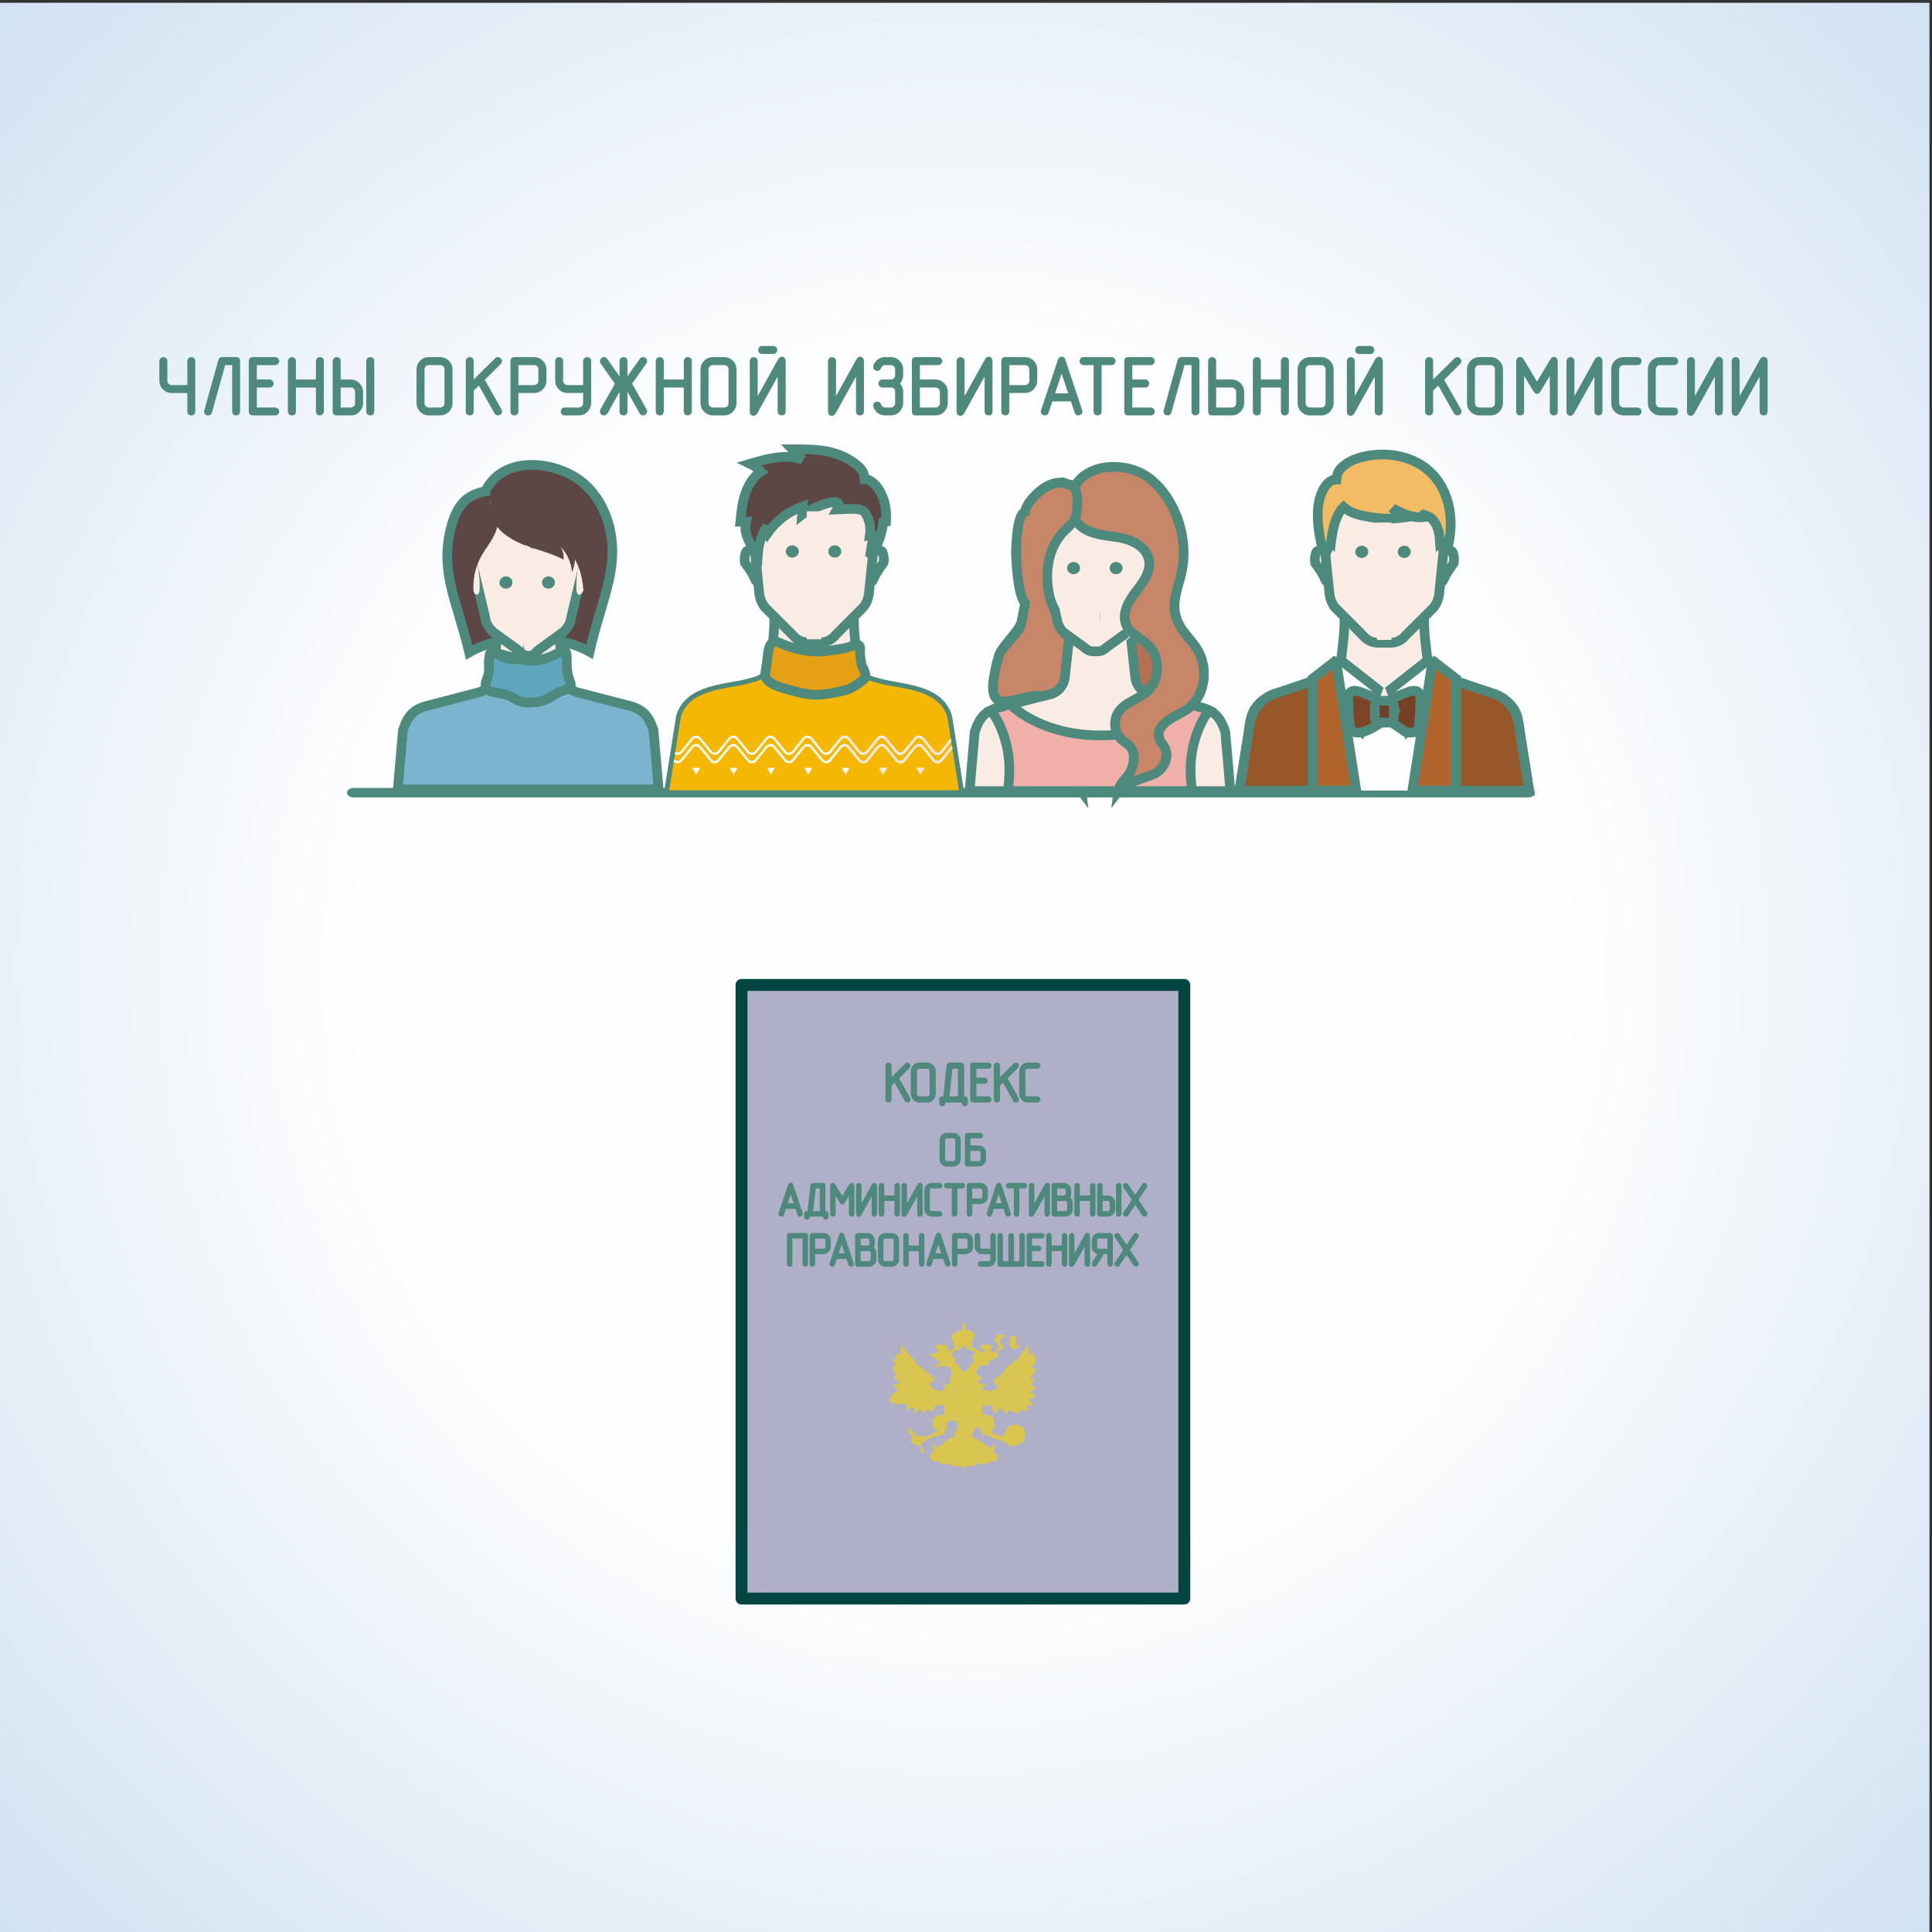 <?xml version="1.0" encoding="UTF-8"?>
<!DOCTYPE svg PUBLIC "-//W3C//DTD SVG 1.0//EN" "http://www.w3.org/TR/2001/REC-SVG-20010904/DTD/svg10.dtd">
<!-- Creator: CorelDRAW X7 -->
<svg xmlns="http://www.w3.org/2000/svg" xml:space="preserve" width="200mm" height="200mm" version="1.0" style="shape-rendering:geometricPrecision; text-rendering:geometricPrecision; image-rendering:optimizeQuality; fill-rule:evenodd; clip-rule:evenodd"
viewBox="0 0 20000 20000"
 xmlns:xlink="http://www.w3.org/1999/xlink">
 <rect x="0" y="0" width="20000" height="20000" fill="#333333" stroke="none"/>
 <defs>
  <style type="text/css">
   <![CDATA[
    .str1 {stroke:#4D897C;stroke-width:100}
    .str2 {stroke:#F9ECE4;stroke-width:150}
    .str0 {stroke:#4E897C;stroke-width:25}
    .str3 {stroke:#034540;stroke-width:122.85;stroke-linecap:round;stroke-linejoin:round}
    .fil20 {fill:none}
    .fil23 {fill:#FEFEFE}
    .fil5 {fill:#FCDFCA}
    .fil15 {fill:#F9D5BB}
    .fil8 {fill:#F9EFE8}
    .fil10 {fill:#F7D0B4}
    .fil24 {fill:#F7E9E2}
    .fil18 {fill:#F4CBAF}
    .fil21 {fill:#F4B704}
    .fil16 {fill:#F0AFA8}
    .fil25 {fill:#F3C9AC}
    .fil19 {fill:#F2C5A5}
    .fil29 {fill:#F3BC64}
    .fil26 {fill:#F0C09E}
    .fil22 {fill:#E6A016}
    .fil13 {fill:#C68667}
    .fil14 {fill:#B87055}
    .fil28 {fill:#AF642C}
    .fil17 {fill:#B06549}
    .fil27 {fill:#975729}
    .fil30 {fill:#7D4525}
    .fil31 {fill:#764024}
    .fil33 {fill:#6F3F26}
    .fil32 {fill:#673A25}
    .fil9 {fill:#58423E}
    .fil6 {fill:#7AB4CD}
    .fil3 {fill:#5C4745}
    .fil11 {fill:#4D897C}
    .fil7 {fill:#5FA5BC}
    .fil2 {fill:#4D8A7D}
    .fil34 {fill:#AFAFC7}
    .fil35 {fill:#D8C650}
    .fil4 {fill:#F9ECE4}
    .fil12 {fill:#4D897C;fill-rule:nonzero}
    .fil1 {fill:#4D8A7D;fill-rule:nonzero}
    .fil0 {fill:url(#id0)}
   ]]>
  </style>
  <radialGradient id="id0" gradientUnits="userSpaceOnUse" gradientTransform="matrix(1.414 -0 -0 1.414 -4131 -4154)" cx="9974.09" cy="10029.4" r="10000" fx="9974.09" fy="10029.4">
   <stop offset="0" style="stop-opacity:1; stop-color:#FEFEFE"/>
   <stop offset="0.439" style="stop-opacity:1; stop-color:#FEFEFE"/>
   <stop offset="1" style="stop-opacity:1; stop-color:#D1E2F2"/>
  </radialGradient>
 </defs>
 <g id="Layer_x0020_1">
  <path class="fil0" d="M-26 29l20000 0 0 20000 -20000 0 0 -20000z"/>
  <g id="_286331863760">
   <g>
    <path class="fil1" d="M3658 8255c-36,0 -66,-22 -66,-49 0,-27 30,-49 66,-49l0 98zm12164 0l-12164 0 0 -98 12164 0 0 98zm0 -98c37,0 66,22 66,49 0,27 -29,49 -66,49l0 -98z"/>
   </g>
   <g id="_286482753424">
    <path class="fil2 str0" d="M1952 3999l0 -261c0,-8 3,-15 8,-21 6,-5 13,-8 21,-8 7,0 14,3 19,7 6,5 9,12 9,22l0 521c0,9 -2,17 -8,22 -5,5 -12,7 -20,7 -8,0 -15,-2 -21,-7 -5,-5 -8,-12 -8,-22l0 -203 -174 0c-31,0 -59,-11 -82,-33 -22,-23 -34,-50 -34,-82l0 -203c0,-8 3,-15 9,-21 6,-5 12,-8 20,-8 7,0 14,3 20,7 6,5 9,12 9,22l0 203c0,16 5,30 16,41 6,5 12,9 19,13 8,2 16,4 23,4l174 0zm521 260c0,9 -3,17 -8,22 -5,5 -12,7 -21,7 -7,0 -14,-2 -20,-7 -6,-5 -8,-12 -8,-22l0 -492 -95 0 -139 500c-1,6 -4,11 -9,15 -6,4 -12,6 -18,6 -9,0 -16,-2 -21,-7 -6,-5 -9,-12 -9,-20 0,-5 1,-7 2,-9l145 -521c4,-15 13,-22 27,-22l145 0c20,0 29,10 29,29l0 521zm173 -318l145 0c8,0 15,3 21,9 6,6 8,13 8,20 0,7 -2,13 -7,19 -5,7 -12,10 -22,10l-145 0 0 232 203 0c8,0 15,3 21,9 5,5 8,12 8,19 0,7 -2,14 -7,20 -5,6 -12,9 -22,9l-232 0c-19,0 -29,-9 -29,-27l0 -523c0,-19 10,-29 29,-29l232 0c8,0 15,3 21,9 5,6 8,13 8,20 0,7 -2,13 -7,19 -5,7 -12,10 -22,10l-203 0 0 174zm637 0l0 -203c0,-8 3,-14 8,-20 6,-6 13,-9 21,-9 7,0 14,3 20,7 5,5 8,12 8,22l0 520c0,9 -3,16 -9,22 -7,6 -13,8 -20,8 -7,0 -14,-2 -20,-7 -5,-4 -8,-12 -8,-21l0 -261 -232 0 0 260c0,9 -3,17 -8,22 -6,5 -12,7 -21,7 -8,0 -14,-2 -20,-7 -6,-5 -9,-12 -9,-22l0 -521c0,-7 3,-14 9,-21 6,-5 12,-8 20,-8 7,0 14,3 20,8 6,5 9,12 9,21l0 203 232 0zm579 318c0,9 -3,17 -8,22 -6,5 -12,7 -21,7 -8,0 -14,-2 -20,-7 -6,-5 -9,-12 -9,-22l0 -521c0,-8 3,-15 9,-21 6,-5 12,-8 20,-8 7,0 14,3 20,7 6,5 9,12 9,22l0 521zm-348 -260l0 232 116 0c16,0 30,-6 41,-17 12,-10 17,-24 17,-41l0 -116c0,-17 -5,-30 -16,-42 -11,-11 -25,-16 -42,-16l-116 0zm0 -58l116 0c31,0 59,11 81,34 23,22 35,50 35,82l0 116c0,31 -11,58 -34,81 -23,23 -50,34 -82,34l-145 0c-19,0 -29,-9 -29,-29l0 -521c0,-8 3,-15 9,-21 6,-5 12,-8 20,-8 7,0 14,3 20,7 6,5 9,12 9,22l0 203zm1158 231c0,32 -12,59 -34,82 -23,23 -50,34 -82,34l-116 0c-31,0 -58,-11 -81,-33 -23,-23 -35,-50 -35,-83l0 -347c0,-32 12,-60 34,-82 23,-23 50,-34 82,-34l116 0c32,0 59,11 82,34 22,23 34,50 34,82l0 347zm-58 1l0 -348c0,-17 -6,-30 -16,-41 -11,-12 -25,-17 -42,-17l-116 0c-16,0 -30,5 -42,16 -5,6 -9,12 -12,19 -3,7 -4,15 -4,23l0 348c0,16 5,30 16,41 6,5 13,9 19,13 8,2 16,4 23,4l116 0c16,0 30,-6 41,-17 11,-10 17,-24 17,-41zm277 -214l244 -242c6,-5 13,-8 20,-8 7,0 14,3 20,9 7,6 10,13 10,21 0,5 -3,11 -9,19l-173 172 178 315 4 15c0,8 -3,14 -9,20 -6,5 -13,8 -21,8 -10,0 -18,-5 -25,-15l-170 -302 -69 68 0 220c0,9 -2,17 -8,22 -5,5 -12,7 -21,7 -7,0 -14,-2 -20,-7 -6,-5 -8,-12 -8,-22l0 -522c0,-7 3,-14 9,-19 5,-6 12,-9 19,-9 8,0 15,2 21,7 5,5 8,12 8,21l0 222zm463 40l174 0c16,0 30,-6 41,-17 12,-10 17,-24 17,-41l0 -116c0,-17 -5,-30 -16,-41 -11,-12 -25,-17 -42,-17l-174 0 0 232zm0 57l0 203c0,9 -2,17 -8,22 -5,5 -12,7 -21,7 -7,0 -14,-2 -20,-7 -6,-5 -8,-12 -8,-22l0 -521c0,-19 9,-29 29,-29l202 0c32,0 60,11 82,34 23,23 34,50 34,82l0 116c0,31 -11,58 -34,81 -23,23 -50,34 -82,34l-174 0zm695 0l-173 0c-32,0 -59,-11 -82,-33 -23,-23 -34,-50 -34,-82l0 -203c0,-8 2,-15 8,-21 6,-5 13,-8 20,-8 8,0 15,3 20,7 6,5 9,12 9,22l0 203c0,16 6,30 17,41 6,5 12,9 19,13 8,2 15,4 22,4l174 0 0 -261c0,-8 3,-15 9,-21 6,-5 12,-8 20,-8 7,0 14,3 20,7 6,5 9,12 9,22l0 434c0,32 -12,59 -34,82 -23,23 -50,34 -82,34l-145 0c-8,0 -16,-2 -21,-8 -5,-6 -7,-13 -7,-21 0,-6 2,-13 7,-19 5,-6 12,-9 21,-9l145 0c16,0 30,-6 41,-17 12,-10 17,-24 17,-41l0 -117zm434 -121l150 -213c2,-3 6,-6 10,-9 5,-3 9,-4 13,-4 8,0 15,3 22,9 6,6 9,13 9,20 0,6 -2,12 -6,17l-152 216 154 274c2,6 4,11 4,15 0,7 -3,13 -9,19 -6,6 -13,9 -22,9 -9,0 -17,-5 -24,-15l-149 -265 0 251c0,9 -2,17 -8,22 -5,5 -12,7 -20,7 -8,0 -15,-2 -21,-7 -5,-5 -8,-12 -8,-22l0 -250 -148 264c-3,4 -6,7 -11,11l-7 3 -8 1c-8,0 -15,-2 -20,-8 -6,-5 -9,-12 -9,-20 0,-3 1,-8 3,-15l154 -273 -152 -217c-2,-2 -4,-8 -5,-17 0,-7 3,-14 9,-20 5,-6 12,-9 20,-9 8,0 16,4 24,13l150 214 0 -198c0,-8 3,-15 8,-21 6,-5 13,-8 21,-8 7,0 14,3 20,7 5,5 8,12 8,22l0 197zm608 6l0 -203c0,-8 3,-14 9,-20 5,-6 12,-9 20,-9 7,0 14,3 20,7 6,5 9,12 9,22l0 520c0,9 -3,16 -9,22 -7,6 -14,8 -21,8 -7,0 -13,-2 -20,-7 -5,-4 -8,-12 -8,-21l0 -261 -232 0 0 260c0,9 -3,17 -8,22 -5,5 -12,7 -21,7 -7,0 -14,-2 -20,-7 -6,-5 -9,-12 -9,-22l0 -521c0,-7 3,-14 9,-21 6,-5 13,-8 20,-8 8,0 14,3 20,8 6,5 9,12 9,21l0 203 232 0zm521 231c0,32 -12,59 -34,82 -23,23 -50,34 -82,34l-116 0c-31,0 -58,-11 -81,-33 -23,-23 -35,-50 -35,-83l0 -347c0,-32 12,-60 34,-82 23,-23 50,-34 82,-34l116 0c32,0 59,11 82,34 22,23 34,50 34,82l0 347zm-58 1l0 -348c0,-17 -5,-30 -16,-41 -11,-12 -25,-17 -42,-17l-116 0c-16,0 -30,5 -41,16 -6,6 -10,12 -13,19 -3,7 -4,15 -4,23l0 348c0,16 6,30 17,41 5,5 12,9 18,13 9,2 16,4 23,4l116 0c16,0 30,-6 41,-17 11,-10 17,-24 17,-41zm451 -521l-116 0c-8,0 -15,-3 -21,-8 -5,-7 -7,-14 -7,-21 0,-7 2,-13 7,-20 5,-6 12,-9 21,-9l116 0c8,0 15,3 21,9 5,6 8,12 8,20 0,6 -2,13 -7,19 -5,6 -12,10 -22,10zm116 607c0,9 -3,17 -8,22 -6,5 -12,7 -21,7 -8,0 -14,-2 -20,-7 -6,-5 -9,-12 -9,-22l0 -409 -235 423c-3,6 -7,11 -12,14l-7 4c-2,1 -5,1 -9,2 -5,0 -12,-3 -19,-9 -5,-5 -7,-14 -7,-24l0 -522c0,-7 3,-14 8,-21 6,-5 13,-8 21,-8 7,0 14,3 19,8 6,5 9,12 9,21l0 410 235 -423c3,-5 7,-10 13,-14 5,-4 10,-6 15,-6 7,0 13,3 18,10 6,5 9,13 9,23l0 521zm810 0c0,9 -3,17 -8,22 -5,5 -12,7 -21,7 -7,0 -14,-2 -20,-7 -6,-5 -8,-12 -8,-22l0 -409 -235 423c-4,6 -8,11 -13,14l-6 4c-2,1 -5,1 -9,2 -6,0 -12,-3 -20,-9 -4,-5 -7,-14 -7,-24l0 -522c0,-7 3,-14 9,-21 5,-5 12,-8 20,-8 7,0 14,3 20,8 6,5 9,12 9,21l0 410 235 -423c2,-5 6,-10 12,-14 5,-4 10,-6 16,-6 6,0 12,3 17,9 6,6 9,14 9,24l0 521zm290 -260l-87 0c-9,0 -16,-3 -21,-8 -5,-6 -8,-13 -8,-21 0,-7 3,-13 8,-20 5,-6 12,-9 21,-9l87 0c16,0 30,-5 41,-16 11,-11 17,-25 17,-42l0 -58c0,-17 -6,-30 -16,-41 -11,-12 -25,-17 -42,-17l-58 0c-13,0 -24,3 -33,10 -10,7 -17,17 -21,30 -2,5 -5,10 -10,13 -2,3 -5,4 -8,6l-9 1c-8,0 -16,-3 -22,-8 -6,-5 -8,-12 -8,-21l1 -10c8,-23 21,-42 42,-57 20,-15 43,-22 68,-22l58 0c32,0 59,11 82,34 22,23 34,50 34,82l0 58c0,17 -4,33 -11,48 -6,15 -16,28 -29,39 27,22 40,51 40,87l0 115c0,32 -12,59 -34,82 -23,23 -50,34 -82,34l-58 0c-25,0 -47,-7 -67,-21 -20,-15 -34,-34 -43,-58l-1 -11c0,-7 2,-14 8,-20 6,-5 13,-8 22,-8 11,0 20,6 26,19 4,12 11,22 21,31 11,7 23,11 34,11l58 0c16,0 30,-6 41,-17 11,-10 17,-24 17,-41l0 -116c0,-17 -4,-31 -13,-41 -10,-12 -25,-17 -45,-17zm289 0l0 232 174 0c16,0 29,-6 41,-17 11,-10 17,-24 17,-41l0 -116c0,-17 -6,-30 -17,-42 -11,-11 -25,-16 -41,-16l-174 0zm0 -58l173 0c32,0 59,11 82,34 23,22 34,50 34,82l0 116c0,31 -11,58 -34,81 -22,23 -50,34 -81,34l-203 0c-19,0 -29,-9 -29,-29l0 -521c0,-19 10,-29 29,-29l232 0c8,0 14,3 20,9 6,6 9,13 9,20 0,7 -3,13 -8,19 -5,7 -12,10 -22,10l-202 0 0 174zm752 318c0,9 -2,17 -8,22 -5,5 -12,7 -21,7 -7,0 -14,-2 -20,-7 -5,-5 -8,-12 -8,-22l0 -409 -235 423c-4,6 -8,11 -13,14l-6 4c-2,1 -5,1 -9,2 -6,0 -12,-3 -19,-9 -5,-5 -8,-14 -8,-24l0 -522c0,-7 3,-14 9,-21 6,-5 12,-8 20,-8 7,0 14,3 20,8 6,5 9,12 9,21l0 410 235 -423c2,-5 7,-10 12,-14 5,-4 11,-6 16,-6 6,0 12,3 18,9 5,6 8,14 8,24l0 521zm174 -260l174 0c16,0 29,-6 41,-17 11,-10 17,-24 17,-41l0 -116c0,-17 -6,-30 -17,-41 -11,-12 -25,-17 -41,-17l-174 0 0 232zm0 57l0 203c0,9 -3,17 -9,22 -5,5 -12,7 -20,7 -8,0 -14,-2 -20,-7 -6,-5 -9,-12 -9,-22l0 -521c0,-19 10,-29 29,-29l203 0c32,0 59,11 82,34 22,23 33,50 33,82l0 116c0,31 -11,58 -34,81 -22,23 -50,34 -82,34l-173 0zm449 87l-42 125c-2,6 -6,11 -11,15 -3,3 -9,4 -15,5 -8,0 -15,-3 -21,-8 -6,-5 -9,-12 -9,-20l2 -10 174 -521c6,-17 15,-25 27,-25 13,0 22,8 27,25l174 521 2 10c0,8 -3,14 -10,20 -6,6 -13,8 -20,8 -4,0 -8,-1 -13,-3 -5,-2 -9,-7 -13,-17l-42 -125 -210 0zm190 -59l-85 -255 -85 255 170 0zm258 -317l-116 0c-8,0 -16,-3 -21,-8 -5,-6 -8,-13 -8,-21 0,-7 3,-13 8,-19 4,-7 12,-10 21,-10l290 0c8,0 14,3 20,9 6,6 9,13 9,20 0,7 -3,13 -8,19 -4,7 -12,10 -21,10l-116 0 0 492c0,9 -3,17 -8,22 -6,5 -13,7 -21,7 -8,0 -14,-2 -20,-7 -6,-5 -9,-12 -9,-22l0 -492zm376 174l146 0c8,0 14,3 20,9 6,6 9,13 9,20 0,7 -3,13 -8,19 -5,7 -12,10 -21,10l-146 0 0 232 203 0c8,0 15,3 21,9 6,5 8,12 8,19 0,7 -2,14 -7,20 -5,6 -12,9 -21,9l-233 0c-19,0 -29,-9 -29,-27l0 -523c0,-19 10,-29 29,-29l233 0c7,0 14,3 20,9 6,6 8,13 8,20 0,7 -2,13 -7,19 -5,7 -12,10 -22,10l-203 0 0 174zm695 318c0,9 -2,17 -8,22 -5,5 -12,7 -20,7 -8,0 -15,-2 -20,-7 -6,-5 -9,-12 -9,-22l0 -492 -94 0 -139 500c-1,6 -4,11 -10,15 -5,4 -11,6 -18,6 -8,0 -15,-2 -21,-7 -5,-5 -8,-12 -8,-20 0,-5 0,-7 1,-9l145 -521c4,-15 13,-22 28,-22l145 0c19,0 28,10 28,29l0 521zm173 -260l174 0c16,0 30,5 41,16 11,11 17,25 17,42l0 116c0,16 -5,30 -16,41 -6,6 -12,10 -19,13 -7,2 -15,4 -23,4l-174 0 0 -232zm0 -58l0 -203c0,-8 -3,-14 -9,-20 -6,-6 -12,-9 -20,-9 -6,0 -13,3 -19,7 -6,5 -10,12 -10,22l0 521c0,20 10,29 29,29l203 0c31,0 58,-11 81,-33 23,-23 35,-50 35,-82l0 -116c0,-32 -12,-59 -34,-82 -23,-23 -50,-34 -82,-34l-174 0zm695 0l0 -203c0,-8 3,-14 9,-20 5,-6 12,-9 20,-9 7,0 14,3 20,7 6,5 9,12 9,22l0 520c0,9 -3,16 -9,22 -7,6 -14,8 -21,8 -7,0 -13,-2 -20,-7 -5,-4 -8,-12 -8,-21l0 -261 -232 0 0 260c0,9 -3,17 -8,22 -5,5 -12,7 -21,7 -7,0 -14,-2 -20,-7 -6,-5 -9,-12 -9,-22l0 -521c0,-7 3,-14 9,-21 6,-5 13,-8 20,-8 8,0 14,3 20,8 6,5 9,12 9,21l0 203 232 0zm521 231c0,32 -12,59 -34,82 -23,23 -50,34 -82,34l-116 0c-31,0 -58,-11 -81,-33 -23,-23 -35,-50 -35,-83l0 -347c0,-32 12,-60 34,-82 23,-23 50,-34 82,-34l116 0c32,0 59,11 82,34 22,23 34,50 34,82l0 347zm-58 1l0 -348c0,-17 -5,-30 -16,-41 -11,-12 -25,-17 -42,-17l-116 0c-16,0 -30,5 -41,16 -6,6 -10,12 -13,19 -3,7 -4,15 -4,23l0 348c0,16 6,30 17,41 5,5 12,9 18,13 8,2 16,4 23,4l116 0c16,0 30,-6 41,-17 11,-10 17,-24 17,-41zm451 -521l-116 0c-8,0 -16,-3 -21,-8 -5,-7 -7,-14 -7,-21 0,-7 2,-13 7,-20 5,-6 12,-9 21,-9l116 0c8,0 15,3 21,9 5,6 8,12 8,20 0,6 -2,13 -7,19 -5,6 -12,10 -22,10zm116 607c0,9 -3,17 -8,22 -6,5 -12,7 -21,7 -8,0 -14,-2 -20,-7 -6,-5 -9,-12 -9,-22l0 -409 -235 423c-3,6 -7,11 -13,14l-6 4c-2,1 -5,1 -9,2 -5,0 -12,-3 -19,-9 -5,-5 -7,-14 -7,-24l0 -522c0,-7 3,-14 8,-21 6,-5 13,-8 21,-8 7,0 14,3 19,8 6,5 9,12 9,21l0 410 235 -423c3,-5 7,-10 13,-14 5,-4 10,-6 15,-6 7,0 13,3 18,10 6,5 9,13 9,23l0 521zm521 -300l244 -242c5,-5 12,-8 19,-8 8,0 14,3 20,9 7,6 10,13 10,21 0,5 -3,11 -9,19l-172 172 178 315 4 15c0,8 -3,14 -10,20 -6,5 -13,8 -21,8 -9,0 -17,-5 -24,-15l-170 -302 -69 68 0 220c0,9 -3,17 -9,22 -5,5 -12,7 -20,7 -8,0 -15,-2 -20,-7 -6,-5 -9,-12 -9,-22l0 -522c0,-7 3,-14 9,-19 6,-6 12,-9 20,-9 7,0 14,2 20,7 6,5 9,12 9,21l0 222zm723 213c0,32 -12,59 -34,82 -23,23 -50,34 -82,34l-116 0c-31,0 -58,-11 -81,-33 -23,-23 -34,-50 -34,-83l0 -347c0,-32 11,-60 33,-82 23,-23 50,-34 82,-34l116 0c32,0 60,11 82,34 22,23 34,50 34,82l0 347zm-58 1l0 -348c0,-17 -5,-30 -16,-41 -11,-12 -25,-17 -42,-17l-116 0c-16,0 -30,5 -41,16 -6,6 -10,12 -13,19 -2,7 -4,15 -4,23l0 348c0,16 6,30 17,41 6,5 12,9 18,13 9,2 16,4 23,4l116 0c16,0 30,-6 41,-17 12,-10 17,-24 17,-41zm625 86c0,9 -2,17 -7,22 -6,5 -13,7 -21,7 -7,0 -13,-2 -20,-7 -6,-5 -9,-12 -9,-22l0 -413 -120 200c-7,13 -15,19 -25,19 -8,0 -17,-6 -25,-19l-121 -200 0 413c0,9 -2,17 -8,22 -5,5 -12,7 -20,7 -8,0 -15,-2 -20,-7 -6,-5 -9,-12 -9,-22l0 -518c0,-11 3,-19 8,-25 5,-6 11,-9 18,-9 6,0 10,2 14,5 4,2 9,7 14,14l149 248 149 -248c6,-12 16,-19 27,-19 7,0 13,3 19,9 5,7 7,15 7,25l0 518z"/>
    <path class="fil2 str0" d="M16576 4259c0,9 -3,17 -8,22 -6,5 -12,7 -21,7 -8,0 -14,-2 -20,-7 -6,-5 -9,-12 -9,-22l0 -409 -235 423c-3,6 -7,11 -12,14l-7 4c-2,1 -5,1 -9,2 -5,0 -12,-3 -19,-9 -5,-5 -7,-14 -7,-24l0 -522c0,-7 3,-14 8,-21 6,-5 13,-8 21,-8 7,0 14,3 19,8 6,5 9,12 9,21l0 410 235 -423c3,-5 7,-10 13,-14 5,-4 10,-6 15,-6 7,0 13,3 18,9 6,6 9,14 9,24l0 521zm377 29l-145 0c-32,0 -59,-11 -82,-33 -23,-23 -34,-50 -34,-83l0 -347c0,-32 11,-60 33,-82 23,-23 50,-34 83,-34l145 0c7,0 14,3 20,9 6,6 8,13 8,20 0,7 -2,13 -7,19 -5,7 -12,10 -22,10l-145 0c-16,0 -30,5 -41,16 -6,6 -10,12 -13,19 -2,7 -4,15 -4,23l0 348c0,16 6,30 17,41 6,5 12,9 19,13 8,2 15,4 22,4l145 0c8,0 15,3 21,9 6,5 8,12 8,19 0,7 -2,13 -7,20 -5,6 -12,9 -21,9zm379 0l-145 0c-32,0 -59,-11 -82,-33 -23,-23 -34,-50 -34,-83l0 -347c0,-32 11,-60 33,-82 23,-23 50,-34 83,-34l145 0c7,0 14,3 20,9 6,6 8,13 8,20 0,7 -2,13 -7,19 -5,7 -12,10 -22,10l-145 0c-16,0 -30,5 -41,16 -6,6 -10,12 -13,19 -2,7 -4,15 -4,23l0 348c0,16 6,30 17,41 6,5 12,9 19,13 8,2 15,4 22,4l145 0c8,0 15,3 21,9 6,5 8,12 8,19 0,7 -2,13 -7,20 -5,6 -12,9 -21,9zm491 -29c0,9 -3,17 -8,22 -5,5 -12,7 -21,7 -7,0 -14,-2 -20,-7 -6,-5 -9,-12 -9,-22l0 -409 -235 423c-3,6 -7,11 -12,14l-7 4c-2,1 -4,1 -9,2 -5,0 -11,-3 -19,-9 -5,-5 -7,-14 -7,-24l0 -522c0,-7 3,-14 8,-21 6,-5 13,-8 21,-8 7,0 14,3 20,8 5,5 8,12 8,21l0 410 235 -423c3,-5 7,-10 13,-14 5,-4 10,-6 15,-6 7,0 13,3 18,9 6,6 9,14 9,24l0 521zm463 0c0,9 -3,17 -8,22 -5,5 -12,7 -21,7 -7,0 -14,-2 -20,-7 -6,-5 -9,-12 -9,-22l0 -409 -235 423c-3,6 -7,11 -12,14l-7 4c-2,1 -5,1 -9,2 -5,0 -11,-3 -19,-9 -5,-5 -7,-14 -7,-24l0 -522c0,-7 3,-14 8,-21 6,-5 13,-8 21,-8 7,0 14,3 20,8 5,5 8,12 8,21l0 410 235 -423c3,-5 7,-10 13,-14 5,-4 10,-6 15,-6 7,0 13,3 18,9 6,6 9,14 9,24l0 521z"/>
   </g>
   <g id="_286331873072">
    <g>
     <path class="fil3 str1" d="M6103 6747c-157,-88 -376,-142 -619,-142 -247,0 -470,57 -627,148 -28,-117 -61,-232 -95,-347 -74,-248 -153,-490 -127,-754 14,-145 58,-337 157,-449 57,-63 144,-102 234,-118l0 -1c6,-13 12,-26 20,-38 209,-350 760,-264 1017,-24 160,149 250,365 271,583 26,263 -54,505 -127,754 -38,128 -75,258 -104,388z"/>
     <path class="fil4" d="M6765 7560c-53,-163 -120,-227 -287,-263l-485 -126c-90,-19 -156,-95 -161,-187l-69 -626 -295 0 -295 0 -69 626c-6,92 -72,168 -162,187l-484 126c-168,36 -234,100 -287,263l-53 611 1350 0 1350 0 -53 -611z"/>
     <path class="fil4 str1" d="M5410 5131c-137,13 -329,80 -414,208 -87,129 -129,329 -108,486l131 552c2,7 3,14 4,20l0 4c12,64 50,121 103,159l219 158c36,31 58,48 104,48l16 0 3 0 0 -1638c-19,0 -39,1 -58,3z"/>
     <path class="fil4 str1" d="M5525 5131c138,13 329,80 415,208 87,129 129,329 108,486l-134 562 0 2c-9,69 -49,130 -105,171l-218 158c-37,31 -58,48 -104,48l-16 0 -3 0 0 -1638c19,0 38,1 57,3z"/>
     <path class="fil5" d="M6092 5824c9,1 19,2 26,9 5,4 7,10 9,16 12,32 16,69 9,103 -33,50 -73,99 -96,154 -6,16 -20,47 -40,49 -23,3 -30,-26 -31,-42 -7,-84 5,-168 17,-251 1,-7 2,-13 6,-18 4,-5 11,-8 17,-10 26,-8 55,-12 83,-10z"/>
     <path class="fil4" d="M5997 6156c-12,0 -19,-9 -23,-20 -3,-8 -5,-16 -5,-23 -2,-17 -2,-33 -2,-50 0,-67 9,-135 19,-201 1,-7 2,-13 6,-18 4,-5 11,-8 17,-10 22,-7 45,-10 68,-10 5,0 10,0 15,0 9,1 19,2 26,9 5,4 7,10 9,16 8,22 12,45 12,69 1,11 -1,23 -3,34 -33,50 -73,99 -96,154 -6,16 -20,47 -40,49 -1,1 -2,1 -3,1z"/>
     <path class="fil4" d="M4841 5824c-9,1 -20,2 -26,9 -5,4 -7,10 -9,16 -13,32 -16,69 -10,103 34,50 73,99 97,154 6,16 20,47 40,49 23,3 30,-26 31,-42 7,-84 -5,-168 -17,-251 -1,-7 -2,-13 -6,-18 -4,-5 -11,-8 -17,-10 -27,-8 -55,-12 -83,-10z"/>
     <path class="fil6 str1" d="M6765 7560c-53,-163 -120,-227 -287,-263l-485 -126c-90,-19 -156,-95 -161,-187l-28 -209c-79,46 -200,76 -336,76 -136,0 -257,-30 -336,-76l-28 209c-6,92 -72,168 -162,187l-484 126c-168,36 -234,100 -287,263l-53 611 1350 0 1350 0 -53 -611z"/>
     <path class="fil7 str1" d="M5751 7185c-29,18 -58,38 -89,52 -57,27 -119,36 -180,36 -39,0 -79,-4 -115,-19 -27,-12 -52,-29 -78,-42 -56,-28 -119,-35 -179,-47 -31,-6 -65,-17 -78,-48 -17,-38 8,-81 20,-121 19,-66 4,-90 9,-159 2,-20 6,-39 8,-59 1,-13 8,-28 20,-29 19,-2 56,21 75,30 31,15 61,31 95,39 44,10 90,5 135,9 23,2 45,7 67,9 108,13 217,-22 314,-76 17,-10 28,-26 49,-27 8,-1 16,-1 23,4 25,15 20,82 20,108 2,85 2,126 32,205 7,19 16,41 6,58 -4,8 -11,13 -18,17 -33,21 -74,25 -109,44 -9,5 -18,11 -27,16z"/>
     <path class="fil8" d="M5993 7171c0,0 0,0 0,0 0,0 0,0 0,0z"/>
     <path class="fil8" d="M5992 7171c0,0 0,0 0,0 0,0 0,0 0,0z"/>
     <path class="fil8" d="M5992 7171c0,0 0,0 0,0 0,0 0,0 0,0z"/>
     <path class="fil8" d="M5992 7171c-38,-8 -71,-26 -97,-52 0,0 0,0 0,0 26,25 59,44 97,52z"/>
     <path class="fil8" d="M5910 7090c0,-13 -6,-27 -11,-40 -30,-79 -30,-120 -32,-205 0,-2 0,-3 0,-4 0,1 0,2 0,4 2,85 2,126 32,205 5,13 11,27 11,40zm-105 -352l-11 -102 11 102z"/>
     <path class="fil9" d="M5794 6636l0 0 -7 -60 7 60zm-647 -47l0 0 2 -13 -2 13z"/>
     <path class="fil4 str1" d="M5506 6839c-15,0 -30,-1 -45,-3 -22,-2 -44,-7 -67,-9 -29,-3 -236,-65 -266,-66l19 -172 2 -13 196 142c36,31 58,47 103,48 1,0 1,0 1,0l16 0 3 0 3 0 16 0c46,0 67,-17 104,-48l196 -142 7 60 11 102c-10,6 -19,15 -30,22 -84,46 -176,79 -269,79z"/>
     <path class="fil10" d="M5448 6766c-45,-1 -67,-17 -103,-48 36,31 58,47 103,48z"/>
     <path class="fil8" d="M5867 6817c0,-26 -1,-57 -13,-73 12,16 13,47 13,73zm-20 -81c0,0 0,0 0,0 0,0 0,0 0,0zm0 0c0,0 -1,0 -1,0 0,0 1,0 1,0zm-24 -3c0,0 0,0 0,0 0,0 0,0 0,0zm0 0c0,0 0,0 1,0 -1,0 -1,0 -1,0zm1 0c2,0 4,0 6,0 -2,0 -4,0 -6,0zm6 0c0,0 0,0 0,0l0 0c0,0 0,0 0,0z"/>
     <path class="fil3" d="M4844 5311c21,-33 43,-65 73,-88 30,-24 70,-39 107,-31 19,3 37,12 53,24 21,15 39,35 52,58 46,79 29,180 -11,262 -39,82 -99,153 -142,233 -75,141 -95,310 -55,465 -57,-21 -101,-68 -134,-119 -78,-119 -114,-264 -100,-406 15,-143 79,-277 157,-398z"/>
     <path class="fil3" d="M5562 5015c-158,-18 -321,35 -441,138 -14,12 -28,24 -37,39 -21,34 -20,76 -11,114 34,154 175,260 320,322 145,61 303,91 441,165 5,-46 -6,-93 -31,-132 69,70 112,166 118,264 22,-55 29,-94 31,-134 85,153 100,346 87,521 88,-73 150,-175 188,-283 38,-108 54,-223 59,-338 2,-29 2,-58 -4,-87 -5,-24 -15,-47 -25,-69 -57,-127 -117,-259 -228,-343 -66,-51 -146,-80 -224,-109 -79,-29 -160,-58 -243,-68z"/>
     <path class="fil4" d="M5431 6725c-4,0 -54,-250 -58,-255 -6,-6 0,-121 -6,-126 -9,-7 -1,-135 -9,-139l5 -423 13 -126c70,-45 156,42 173,53l-7 188 3 253c-3,14 -5,36 -8,52 68,188 41,622 -106,523z"/>
     <g>
      <path class="fil11" d="M5238 5997c-19,0 -34,15 -34,33 0,19 15,34 34,34 18,0 33,-15 33,-34 0,-18 -15,-33 -33,-33zm439 0c-18,0 -33,15 -33,33 0,19 15,34 33,34 19,0 34,-15 34,-34 0,-18 -15,-33 -34,-33z"/>
      <path id="1" class="fil12" d="M5238 6030l-67 0 0 0 0 -3 0 -3 0 -3 1 -3 0 -3 1 -3 1 -2 1 -3 2 -3 1 -3 1 -2 2 -3 2 -2 2 -3 2 -2 2 -2 2 -2 2 -2 3 -2 3 -2 2 -2 3 -2 3 -1 3 -1 3 -2 4 -1 3 -1 3 -1 4 0 3 -1 4 0 4 0 0 60 0 0 0 0 0 0 0 0 1 -1 0 0 0 0 0 0 0 0 0 0 0 0 0 0 0 0 0 0 0 0 0 0 0 1 0 0 0 0 -1 0 0 0 0 0 0 1 0 0 0 0 0 0 0 1 0 0 0 0 0 1 0 0 0 0 0 0zm0 0c0,17 -15,30 -34,30 -18,0 -33,-13 -33,-30l67 0zm0 4l0 60 0 0 -4 -1 -4 0 -3 0 -4 -1 -3 -1 -3 -1 -4 -1 -3 -1 -3 -1 -3 -2 -3 -1 -2 -2 -3 -2 -3 -2 -2 -2 -2 -2 -2 -2 -2 -3 -2 -2 -2 -3 -2 -2 -1 -3 -1 -2 -2 -3 -1 -3 -1 -3 -1 -3 0 -3 -1 -3 0 -3 0 -3 0 -3 67 0 0 1 0 0 0 0 0 1 0 0 0 0 0 1 0 0 0 0 0 0 0 0 0 1 1 0 0 0 0 0 0 0 0 0 0 0 0 0 0 0 0 0 0 0 0 0 0 0 0 0 0 0 0 0 -1 0 0 0 0 0 0 0 0 0 0 0zm0 0c18,0 33,13 33,30 0,16 -15,30 -33,30l0 -60zm0 -4l66 0 0 0 0 3 0 3 0 3 -1 3 0 3 -1 3 -1 3 -1 3 -2 3 -1 2 -1 3 -2 2 -2 3 -2 2 -2 3 -2 2 -2 2 -2 2 -3 2 -3 2 -2 2 -3 1 -3 2 -3 1 -3 1 -3 1 -4 1 -3 1 -4 1 -3 0 -4 0 -3 1 0 -60 -1 0 0 0 0 0 0 0 0 0 -1 0 0 0 0 0 0 0 0 0 0 0 0 0 0 0 0 0 0 0 0 0 0 0 0 0 1 0 0 0 0 -1 0 0 0 0 0 0 0 0 0 -1 0 0 0 0 0 -1 1 0 0 0 0 -1 0 0zm0 0c0,-16 15,-29 33,-29 19,0 33,13 33,29l-66 0zm0 -3l0 -60 0 0 3 0 4 0 3 1 4 0 3 1 4 1 3 1 3 2 3 1 3 1 3 2 2 2 3 2 3 2 2 2 2 2 2 2 2 2 2 3 2 2 2 3 1 2 1 3 2 3 1 3 1 2 1 3 0 3 1 3 0 3 0 3 0 3 -66 0 0 0 0 0 -1 -1 0 0 0 0 0 -1 0 0 0 0 0 0 0 -1 0 0 0 0 0 0 -1 0 0 0 0 -1 0 0 0 0 0 0 0 0 0 0 0 0 0 0 0 0 0 0 0 0 1 0 0 1 0 0 0 0 0 0 1 0 0 0zm0 0c-19,0 -34,-14 -34,-30 0,-17 15,-30 34,-30l0 60zm439 3l-67 0 0 0 1 -3 0 -3 0 -3 1 -3 0 -3 1 -3 1 -2 1 -3 1 -3 2 -3 1 -2 2 -3 2 -2 2 -3 2 -2 2 -2 2 -2 2 -2 3 -2 2 -2 3 -2 3 -2 3 -1 3 -1 3 -2 3 -1 4 -1 3 -1 4 0 3 -1 4 0 3 0 0 60 1 0 0 0 0 0 0 0 0 -1 0 0 1 0 0 0 0 0 0 0 0 0 0 0 0 0 0 0 0 0 0 0 0 1 0 0 -1 0 0 0 0 0 0 0 0 1 0 0 0 0 0 0 0 1 0 0 -1 0 0 1 0 0 0 0 0 0zm0 0c0,17 -15,30 -33,30 -19,0 -34,-13 -34,-30l67 0zm0 4l0 60 0 0 -3 -1 -4 0 -3 0 -4 -1 -3 -1 -4 -1 -3 -1 -3 -1 -3 -1 -3 -2 -3 -1 -3 -2 -2 -2 -3 -2 -2 -2 -2 -2 -2 -2 -2 -3 -2 -2 -2 -3 -2 -2 -1 -3 -2 -2 -1 -3 -1 -3 -1 -3 -1 -3 0 -3 -1 -3 0 -3 0 -3 -1 -3 67 0 0 1 0 0 0 0 1 1 0 0 0 0 0 1 0 0 0 0 0 0 0 0 0 1 0 0 1 0 0 0 0 0 0 0 0 0 0 0 0 0 0 0 0 0 0 0 0 0 0 0 -1 0 0 0 0 0 0 0 0 0 0 0 -1 0 0 0zm0 0c19,0 34,13 34,30 0,16 -15,30 -34,30l0 -60zm0 -4l67 0 0 0 0 3 0 3 0 3 -1 3 -1 3 0 3 -1 3 -1 3 -2 3 -1 2 -2 3 -1 2 -2 3 -2 2 -2 3 -2 2 -2 2 -3 2 -2 2 -3 2 -2 2 -3 1 -3 2 -3 1 -3 1 -4 1 -3 1 -3 1 -4 1 -3 0 -4 0 -4 1 0 -60 0 0 0 0 0 0 0 0 -1 0 0 0 0 0 0 0 0 0 0 0 0 0 0 0 0 0 0 0 0 0 0 0 0 0 0 0 0 0 0 0 1 0 0 -1 0 0 0 0 0 0 0 -1 0 0 0 0 0 -1 0 0 0 0 0 -1 0 0zm0 0c0,-16 15,-29 34,-29 18,0 33,13 33,29l-67 0zm0 -3l0 -60 0 0 4 0 4 0 3 1 4 0 3 1 3 1 4 1 3 2 3 1 3 1 3 2 2 2 3 2 2 2 3 2 2 2 2 2 2 2 2 3 2 2 1 3 2 2 1 3 2 3 1 3 1 2 0 3 1 3 1 3 0 3 0 3 0 3 -67 0 0 0 0 0 0 -1 0 0 0 0 0 -1 0 0 0 0 0 0 0 -1 0 0 -1 0 0 0 0 0 0 0 0 -1 0 0 0 0 0 0 0 0 0 0 0 0 0 0 0 0 0 0 0 0 0 0 1 1 0 0 0 0 0 0 0 0 0 0zm0 0c-18,0 -33,-14 -33,-30 0,-17 15,-30 33,-30l0 60z"/>
     </g>
    </g>
    <g id="_286482741040">
     <path class="fil13 str1" d="M11072 7730c-55,65 -41,166 -8,245 33,79 119,128 130,214 -52,-69 -160,-97 -238,-129 -49,-20 -101,-31 -147,-57 -88,-49 -144,-169 -97,-260 16,-31 41,-55 53,-87 69,-175 -212,-253 -306,-331 -167,-139 -197,-414 -83,-601 59,-97 149,-172 197,-275 82,-174 18,-321 -25,-491 -57,-218 -29,-455 62,-659 72,-163 229,-333 420,-294 14,3 28,7 42,12 54,23 97,71 120,127 47,112 16,274 -44,376 -54,91 -156,146 -203,241 -62,128 -10,264 69,366 74,97 147,224 100,338 -41,101 -158,141 -233,218 -122,124 -116,356 12,473 95,87 241,114 307,226 50,86 33,208 -40,275 -29,25 -64,43 -88,73z"/>
     <path class="fil14" d="M11549 6422l510 0 0 805 -510 0 0 -805z"/>
     <path class="fil4 str1" d="M12684 7577c-53,-162 -120,-227 -287,-262l-485 -126c-89,-19 -155,-96 -161,-187l-69 -627 -295 0 -295 0 -69 627c-6,91 -72,168 -162,187l-484 126c-168,35 -234,100 -287,262l-53 612 1350 0 1350 0 -53 -612z"/>
     <path class="fil4" d="M11445 5149c137,13 328,80 414,207 87,130 129,329 108,486l-134 563 0 1c-9,69 -48,131 -105,172l-218 158c-37,31 -58,47 -104,47l-16 0 -3 0 0 -1637c19,0 38,1 58,3z"/>
     <path class="fil5" d="M12011 5842c9,0 19,2 26,9 5,4 7,9 9,15 12,33 16,69 10,104 -34,50 -74,98 -97,154 -6,16 -20,47 -40,49 -23,3 -30,-26 -31,-42 -7,-84 5,-168 17,-252 1,-6 2,-12 6,-17 4,-6 11,-8 17,-10 27,-9 55,-12 83,-10z"/>
     <path class="fil15" d="M11916 6173c-12,0 -19,-9 -23,-19l74 -311c9,-1 19,-2 29,-2 5,0 10,0 15,1 9,0 19,2 26,9 5,4 7,9 9,15 8,22 13,46 13,69 0,12 -1,24 -3,35 -34,50 -74,98 -97,154 -6,16 -20,47 -40,49 -1,0 -2,0 -3,0z"/>
     <path class="fil16 str1" d="M12325 7969c0,-257 90,-483 192,-616 -33,-16 -72,-28 -120,-38l-76 -27c-209,197 -549,325 -934,325 -385,0 -725,-128 -934,-325l-76 27c-48,10 -87,22 -120,38 102,133 192,359 192,616 0,77 -6,150 -17,220l955 0 955 0c-11,-70 -17,-143 -17,-220z"/>
     <path class="fil8" d="M12684 7577c0,0 0,0 -1,-1 1,1 1,1 1,1zm-1 -1c0,0 0,0 0,0 0,0 0,0 0,0zm0 -1c0,0 0,0 0,0 0,0 0,0 0,0z"/>
     <path class="fil8" d="M12315 7293l-2 0c3,-3 6,-5 8,-5 0,0 0,0 0,0 -2,2 -4,3 -6,5z"/>
     <path class="fil17" d="M11912 7189c0,0 0,0 0,0 0,0 0,0 0,0zm-1 0c0,0 0,0 0,0 0,0 0,0 0,0zm0 0c0,0 0,0 0,0 0,0 0,0 0,0zm-1 0c0,0 0,0 0,0 0,0 0,0 0,0zm0 -1c0,0 0,0 0,0 0,0 0,0 0,0zm-1 0c0,0 0,0 0,0 0,0 0,0 0,0zm0 0c0,0 0,0 0,0 0,0 0,0 0,0zm-1 0c0,0 0,0 0,0 0,0 0,0 0,0zm0 0c0,0 0,0 -1,0 1,0 1,0 1,0zm-1 0c0,0 0,0 0,0 0,0 0,0 0,0zm0 0c0,0 0,0 -1,0 1,0 1,0 1,0zm-1 0c0,0 0,0 0,0 0,0 0,0 0,0zm0 0c0,-1 -1,-1 -1,-1 0,0 1,0 1,1zm-1 -1c0,0 -1,0 -1,0 0,0 1,0 1,0zm-1 0c0,0 0,0 0,0 0,0 0,0 0,0zm0 0c-69,-18 -123,-70 -144,-137l0 0c21,67 75,119 144,137z"/>
     <path class="fil8" d="M12399 7315c0,0 0,0 0,0 0,0 0,0 0,0 0,0 0,0 0,0z"/>
     <path class="fil10" d="M12399 7315c0,0 0,0 0,0 0,0 0,0 0,0 0,0 0,0 0,0z"/>
     <path class="fil8" d="M12398 7315c0,0 0,0 0,0l0 0c0,0 0,0 0,0zm0 0c0,0 0,0 -1,0 1,0 1,0 1,0z"/>
     <path class="fil10" d="M12398 7315c0,0 0,0 -1,0l0 0c1,0 1,0 1,0 0,0 0,0 0,0l0 0z"/>
     <path class="fil17" d="M11771 7050l0 0c0,0 0,0 0,0zm-34 -172l0 0c5,-1 8,-1 9,-1 0,0 0,0 0,0l-9 1z"/>
     <path class="fil4" d="M11329 5149c-137,13 -329,80 -414,207 -87,130 -129,329 -108,486l131 553c2,6 3,13 4,20l0 3c12,65 50,121 103,160l219 158c37,31 58,47 104,47l16 0 3 0 0 -1637c-19,0 -38,1 -58,3z"/>
     <path class="fil18" d="M11893 6154l0 0c-3,-8 -5,-17 -5,-23 -2,-17 -2,-34 -2,-51 0,-67 10,-134 19,-201 1,-6 2,-12 6,-17 4,-6 11,-8 17,-10 12,-4 26,-7 39,-9l-74 311z"/>
     <path class="fil19" d="M11406 6783l-16 0 -3 0 3 0 16 0c46,0 67,-16 104,-47l0 0 196 -142 -196 142c-37,31 -58,47 -104,47z"/>
     <path class="fil13 str1" d="M11700 7730c54,65 41,166 8,245 -33,79 -120,128 -131,214 53,-69 160,-97 239,-129 49,-20 101,-31 147,-57 87,-49 143,-169 96,-260 -16,-31 -41,-55 -53,-87 -69,-175 213,-253 307,-331 167,-139 196,-414 82,-601 -59,-97 -148,-172 -197,-275 -81,-174 -18,-321 26,-491 66,-258 16,-541 -118,-768 -64,-108 -148,-205 -253,-270 -233,-145 -658,-127 -759,187 -39,121 3,266 101,345 108,87 255,89 389,112 135,23 285,95 310,234 22,121 -62,233 -137,329 -74,97 -146,224 -100,338 42,101 158,141 234,218 122,124 116,356 -12,473 -96,87 -241,114 -307,226 -51,86 -33,208 40,275 28,25 63,43 88,73z"/>
     <path class="fil13 str1" d="M11045 6578c-53,-39 -91,-95 -103,-160l0 -3c-1,-7 -2,-14 -4,-20 -7,-29 -14,-57 -20,-86 -21,-36 -38,-75 -49,-118 -59,-234 -30,-511 144,-690 36,-36 76,-68 105,-109 42,-57 67,-375 -46,-375 -50,1 -55,-40 -99,-18 -102,-20 -337,157 -363,300 -131,47 -109,826 2,945 -6,43 -39,186 -39,205 0,91 -236,266 -236,357 -213,731 213,353 450,402l74 -19c90,-19 156,-96 162,-187l45 -408 -23 -16z"/>
     <g>
      <path class="fil11" d="M11114 5847c-19,0 -34,15 -34,34 0,18 15,33 34,33 18,0 33,-15 33,-33 0,-19 -15,-34 -33,-34zm440 0c-19,0 -34,15 -34,34 0,18 15,33 34,33 18,0 33,-15 33,-33 0,-19 -15,-34 -33,-34z"/>
      <path id="1" class="fil12" d="M11114 5881l-67 0 0 0 0 -3 0 -3 1 -3 0 -3 1 -3 1 -3 1 -3 1 -3 1 -3 1 -2 2 -3 2 -2 1 -3 2 -2 2 -2 2 -3 3 -2 2 -2 2 -2 3 -2 3 -1 3 -2 3 -2 3 -1 3 -1 3 -1 3 -1 4 -1 3 -1 4 0 3 0 4 -1 0 60 0 0 0 0 1 0 0 0 0 0 0 0 0 0 0 0 0 0 0 0 1 0 -1 0 0 0 0 0 0 0 0 0 0 0 0 0 0 0 0 0 0 1 0 0 0 0 -1 0 0 0 0 1 0 0 0 0 0 1 0 0 0 0 0 1 0 0zm0 0c0,16 -15,30 -34,30 -18,0 -33,-14 -33,-30l67 0zm0 3l0 60 0 0 -4 0 -3 0 -4 -1 -3 0 -4 -1 -3 -1 -3 -1 -3 -1 -3 -2 -3 -1 -3 -2 -3 -2 -3 -2 -2 -2 -2 -2 -3 -2 -2 -2 -2 -2 -2 -3 -1 -2 -2 -3 -2 -2 -1 -3 -1 -3 -1 -3 -1 -2 -1 -3 -1 -3 0 -3 -1 -3 0 -3 0 -3 67 0 0 0 0 0 0 1 0 0 0 0 0 1 0 0 0 0 1 1 0 0 0 0 0 0 0 0 0 0 0 1 0 0 0 0 0 0 0 0 0 0 1 0 -1 0 0 0 0 0 0 0 0 0 0 0 0 0 0 -1 -1 0 0 0 0 0 0 0zm0 0c18,0 33,14 33,30 0,17 -15,30 -33,30l0 -60zm0 -3l67 0 0 0 0 3 0 3 -1 3 0 3 -1 3 -1 3 -1 2 -1 3 -1 3 -1 3 -2 2 -2 3 -1 2 -2 3 -2 2 -2 2 -3 2 -2 2 -2 2 -3 2 -3 2 -3 2 -3 1 -3 2 -3 1 -3 1 -3 1 -4 1 -3 0 -4 1 -3 0 -4 0 0 -60 0 0 0 0 -1 0 0 1 0 0 0 0 0 0 0 0 0 0 -1 0 0 0 0 0 0 0 0 0 1 0 0 0 0 0 0 -1 0 0 0 0 0 0 0 0 0 0 1 -1 0 0 0 0 0 -1 0 0 0 0 0 -1 0 0 0 0 0 0zm0 0c0,-17 15,-30 33,-30 19,0 34,13 34,30l-67 0zm0 -4l0 -60 0 0 4 1 3 0 4 0 3 1 4 1 3 1 3 1 3 1 3 1 3 2 3 2 3 1 3 2 2 2 2 2 3 2 2 3 2 2 2 2 1 3 2 2 2 3 1 2 1 3 1 3 1 3 1 3 1 3 0 3 1 3 0 3 0 3 -67 0 0 -1 0 0 0 0 0 -1 0 0 0 0 0 -1 0 0 -1 0 0 0 0 0 0 -1 0 0 0 0 0 0 0 0 0 0 -1 0 0 0 0 0 0 0 0 0 1 0 0 0 0 0 0 0 0 0 0 0 0 0 1 0 0 0 0 0 0 0zm0 0c-19,0 -33,-13 -33,-30 0,-16 14,-30 33,-30l0 60zm440 4l-67 0 0 0 0 -3 0 -3 1 -3 0 -3 1 -3 1 -3 1 -3 1 -3 1 -3 1 -2 2 -3 1 -2 2 -3 2 -2 2 -2 2 -3 2 -2 3 -2 2 -2 3 -2 3 -1 2 -2 3 -2 3 -1 4 -1 3 -1 3 -1 4 -1 3 -1 4 0 3 0 4 -1 0 60 0 0 0 0 0 0 0 0 1 0 0 0 0 0 0 0 0 0 0 0 0 0 0 0 0 0 0 0 0 0 0 0 0 0 0 0 0 0 0 0 0 1 0 0 -1 0 0 0 0 0 0 1 0 0 0 0 0 1 0 0 0 0 0 1 0 0zm0 0c0,16 -15,30 -34,30 -18,0 -33,-14 -33,-30l67 0zm0 3l0 60 0 0 -4 0 -3 0 -4 -1 -3 0 -4 -1 -3 -1 -3 -1 -4 -1 -3 -2 -3 -1 -2 -2 -3 -2 -3 -2 -2 -2 -3 -2 -2 -2 -2 -2 -2 -2 -2 -3 -2 -2 -1 -3 -2 -2 -1 -3 -1 -3 -1 -3 -1 -2 -1 -3 -1 -3 0 -3 -1 -3 0 -3 0 -3 67 0 0 0 0 0 0 1 0 0 0 0 0 1 0 0 0 0 0 1 1 0 0 0 0 0 0 0 0 0 0 1 0 0 0 0 0 0 0 0 0 0 0 0 0 0 0 0 0 0 0 0 0 0 0 0 -1 0 0 -1 0 0 0 0 0 0 0 0zm0 0c18,0 33,14 33,30 0,17 -15,30 -33,30l0 -60zm0 -3l67 0 0 0 0 3 -1 3 0 3 0 3 -1 3 -1 3 -1 2 -1 3 -1 3 -2 3 -1 2 -2 3 -1 2 -2 3 -2 2 -3 2 -2 2 -2 2 -3 2 -2 2 -3 2 -3 2 -3 1 -3 2 -3 1 -3 1 -3 1 -4 1 -3 0 -4 1 -4 0 -3 0 0 -60 0 0 -1 0 0 0 0 1 0 0 0 0 0 0 -1 0 0 0 0 0 0 0 0 0 0 0 0 0 0 0 0 0 1 0 0 -1 0 0 0 0 0 0 0 0 0 0 0 -1 0 0 1 0 0 -1 0 0 0 0 0 -1 0 0 0 0 0 0zm0 0c0,-17 15,-30 33,-30 19,0 34,13 34,30l-67 0zm0 -4l0 -60 0 0 3 1 4 0 4 0 3 1 4 1 3 1 3 1 3 1 3 1 3 2 3 2 3 1 2 2 3 2 2 2 2 2 3 3 2 2 2 2 1 3 2 2 1 3 2 2 1 3 1 3 1 3 1 3 1 3 0 3 0 3 1 3 0 3 -67 0 0 -1 0 0 0 0 0 -1 0 0 0 0 -1 -1 0 0 0 0 0 0 0 0 0 -1 0 0 0 0 0 0 -1 0 0 0 0 0 0 0 0 0 0 0 0 0 0 0 0 0 1 0 0 0 0 0 0 0 0 0 0 0 1 0 0 0 0 0zm0 0c-19,0 -34,-13 -34,-30 0,-16 15,-30 34,-30l0 60z"/>
     </g>
     <path class="fil20 str1" d="M11020 6566l1 -12 196 142c36,30 58,47 103,47 1,0 1,0 1,0l16 0 3 0 3 0 16 0c46,0 67,-17 104,-47l196 -142"/>
    </g>
    <g>
     <path class="fil4 str1" d="M9807 7424c-82,-289 -466,-289 -686,-345 -27,-7 -53,-14 -79,-21 -26,-8 -52,-16 -74,-31 -92,-62 -94,-223 -107,-320 -14,-102 -21,-204 -22,-307 0,-37 1,-73 2,-110 -93,35 -150,107 -251,110 -7,0 -50,0 -90,0 -38,0 -72,0 -72,0 0,0 -35,0 -73,0 -40,0 -83,0 -90,0 -101,-3 -158,-75 -251,-110 2,37 2,73 2,110 0,103 -8,205 -22,307 -12,97 -15,258 -107,320 -22,15 -48,23 -74,31 -26,7 -52,14 -78,21 -221,56 -605,56 -687,345l-120 757 1500 0 1499 0 -120 -757z"/>
     <path class="fil5" d="M9102 5696c9,1 19,3 26,9 5,4 7,10 9,16 12,33 16,69 9,104 -33,49 -73,98 -96,153 -6,16 -20,47 -40,50 -23,2 -30,-26 -31,-43 -7,-84 5,-168 17,-251 1,-6 2,-13 6,-18 4,-5 11,-7 17,-9 26,-9 55,-13 83,-11z"/>
     <path class="fil4 str1" d="M9007 6028c-20,0 -27,-27 -28,-43 -2,-16 -2,-33 -2,-50 0,-67 9,-134 19,-201 1,-6 2,-13 6,-18 4,-5 11,-7 17,-9 22,-8 45,-11 68,-11 5,0 10,0 15,0 9,1 19,3 26,9 5,4 7,10 9,16 8,22 12,45 13,69 0,11 -1,23 -4,35 -33,49 -73,98 -96,153 -6,16 -20,47 -40,50 -1,0 -2,0 -3,0z"/>
     <path class="fil4 str1" d="M9055 5564l-61 590c-7,48 -26,93 -56,131l-281 281c-4,5 -9,10 -13,15 -38,44 -94,69 -152,69l-64 0 0 -1721c348,1 682,255 627,635z"/>
     <path class="fil4 str1" d="M7756 5696c-10,1 -20,3 -27,9 -4,4 -6,10 -9,16 -12,33 -15,69 -9,104 33,49 73,98 96,153 7,16 21,47 41,50 22,2 30,-26 31,-43 7,-84 -5,-168 -18,-251 -1,-6 -2,-13 -5,-18 -4,-5 -11,-7 -17,-9 -27,-9 -55,-13 -83,-11z"/>
     <path class="fil4 str1" d="M7800 5564l61 590c7,48 26,93 56,131l281 281c5,5 9,10 14,15 38,44 93,69 151,69l65 0 0 -1721c-349,1 -683,255 -628,635z"/>
     <path class="fil21" d="M9807 7424c-82,-289 -466,-289 -686,-345 -27,-7 -53,-14 -79,-21 -26,-8 -52,-16 -74,-31 -92,-62 -94,-223 -107,-320 -1,-9 -2,-18 -3,-27 -120,47 -269,75 -430,75 -162,0 -311,-28 -430,-75 -1,9 -2,18 -4,27 -12,97 -15,258 -107,320 -22,15 -48,23 -74,31 -26,7 -52,14 -78,21 -221,56 -605,56 -687,345l-120 757 1500 0 1499 0 -120 -757z"/>
     <path class="fil22 str1" d="M8889 6678c24,13 13,52 14,73 1,37 6,74 13,111 1,10 3,20 7,29 15,37 48,82 32,125 -3,10 -11,16 -19,22 -48,38 -97,75 -153,96 -33,13 -68,21 -103,28 -97,20 -197,38 -296,27 -59,-6 -116,-21 -173,-37 -31,-8 -63,-17 -94,-26 -61,-18 -123,-39 -169,-82 -42,-39 -23,-87 -16,-138 3,-25 6,-50 10,-74 7,-51 10,-197 90,-189 18,2 34,9 51,17 133,59 281,91 428,83 61,-3 121,-16 182,-24 27,-4 53,-9 79,-16 27,-7 91,-38 117,-25z"/>
     <path class="fil23" d="M7167 7949l80 0 -40 71 -40 -71z"/>
     <path class="fil23" d="M7554 7949l80 0 -40 71 -40 -71z"/>
     <path class="fil3 str1" d="M7739 5052c31,-68 77,-129 140,-170 -33,-33 -72,-61 -114,-81 176,-52 367,-105 541,-44 -35,-35 -70,-71 -104,-106 117,0 235,-1 350,20 122,23 239,73 332,155 47,41 61,74 67,134 107,1 188,162 208,251 17,74 16,152 11,229 -8,-24 -15,-48 -23,-72 -9,143 -58,283 -142,400 14,-88 28,-176 42,-265 -9,15 -24,26 -41,31 11,-78 -7,-159 -49,-225 -38,-62 -206,-37 -292,-34 104,-187 -318,16 -362,51 2,-28 4,-56 6,-84 -144,52 -272,148 -360,272 -9,-21 -12,-44 -10,-67 -54,87 -87,187 -94,288 -38,-49 -76,-98 -101,-154 -25,-56 -37,-121 -21,-180 -20,0 -39,0 -59,0 10,-97 19,-194 50,-286 7,-21 15,-42 25,-63z"/>
     <path class="fil23" d="M7941 7949l79 0 -39 71 -40 -71z"/>
     <path class="fil23" d="M8327 7949l80 0 -40 71 -40 -71z"/>
     <path class="fil23" d="M8714 7949l80 0 -40 71 -40 -71z"/>
     <path class="fil23" d="M9101 7949l80 0 -40 71 -40 -71z"/>
     <path class="fil23" d="M9488 7949l79 0 -39 71 -40 -71z"/>
     <path class="fil23" d="M7064 7792l112 -139c15,-18 46,-18 61,0l113 139c12,14 30,23 49,23 19,0 37,-9 49,-23l112 -139c8,-9 19,-14 31,-14 12,0 23,5 31,14l112 139c12,14 30,23 49,23 19,0 37,-9 49,-23l112 -139c16,-18 47,-18 62,0l112 139c12,14 30,23 49,23 19,0 37,-9 49,-23l113 -139c7,-9 19,-14 31,-14l0 0c12,0 23,5 30,14l113 139c12,14 30,23 49,23l0 0c19,0 37,-9 49,-23l112 -139c15,-18 46,-18 62,0l112 139c12,14 30,23 49,23l0 0c19,0 37,-9 49,-23l112 -139c15,-18 47,-18 62,0l112 139c12,14 30,23 49,23 19,0 37,-9 49,-23l113 -139c15,-18 46,-18 61,0l113 139c12,14 30,23 49,23l0 0c19,0 37,-9 49,-23l93 -115c-1,-11 -3,-21 -5,-31l-107 131c-7,9 -18,14 -30,14l0 0c-12,0 -23,-5 -31,-14l-112 -138c-12,-15 -30,-24 -49,-24 -20,0 -37,9 -49,24l-113 138c-15,18 -46,18 -61,0l-113 -138c-12,-15 -30,-24 -49,-24l0 0c-19,0 -37,9 -49,24l-112 138c-8,9 -19,14 -31,14l0 0c-12,0 -23,-5 -31,-14l-112 -138c-12,-15 -30,-24 -49,-24 -19,0 -37,9 -49,24l-113 138c-15,18 -46,18 -61,0l-112 -138c-12,-15 -30,-24 -49,-24l0 0c-20,0 -37,9 -50,24l-112 138c-15,18 -46,18 -61,0l-113 -138c-12,-15 -30,-24 -49,-24 -19,0 -37,9 -49,24l-112 138c-15,18 -47,18 -62,0l-112 -138c-12,-15 -30,-24 -49,-24l0 0c-19,0 -37,9 -49,24l-113 138c-15,18 -46,18 -61,0l-112 -138c-12,-15 -30,-24 -49,-24 -20,0 -37,9 -49,24l-113 138c-13,16 -38,18 -54,6 -1,9 -3,17 -4,26 8,4 18,6 28,6 19,0 36,-9 49,-23z"/>
     <path class="fil23" d="M7064 7878l112 -138c15,-19 46,-18 61,0l113 138c12,15 30,23 49,24l0 0c19,0 37,-9 49,-24l112 -138c15,-18 46,-18 62,0l112 138c12,15 30,23 49,23 19,0 37,-8 49,-23l112 -138c8,-9 19,-15 31,-15l0 0c12,0 23,6 31,15l112 138c12,15 30,24 49,24 19,0 37,-9 49,-24l113 -138c15,-19 46,-19 61,0l113 138c12,15 30,23 49,23 19,0 37,-8 49,-23l112 -138c15,-18 46,-18 62,0l112 138c12,15 30,23 49,23l0 0c19,0 37,-8 49,-23l112 -138c8,-9 19,-15 31,-15l0 0c12,0 23,6 31,15l112 138c12,15 30,23 49,24l0 0c19,0 37,-9 49,-24l113 -138c7,-9 19,-15 31,-15 12,0 23,6 30,15l113 138c12,15 30,24 49,24l0 0c19,0 37,-9 49,-24l105 -129c-2,-10 -3,-20 -5,-30 -2,2 -4,4 -6,6l-113 138c-15,19 -46,19 -61,0l-112 -138c-12,-15 -30,-23 -49,-23l0 0c-20,0 -37,8 -49,23l-113 138c-8,10 -19,15 -31,15l0 0c-12,0 -23,-5 -30,-15l-113 -138c-12,-15 -30,-23 -49,-23l0 0c-19,0 -37,8 -49,23l-112 138c-8,10 -19,15 -31,15l0 0c-12,0 -23,-5 -31,-15l-112 -138c-12,-15 -30,-23 -49,-23 -19,0 -37,8 -49,23l-113 138c-15,19 -46,19 -61,0l-112 -138c-12,-15 -30,-23 -49,-23 -20,0 -37,8 -50,23l-112 138c-15,19 -46,19 -61,0l-113 -138c-12,-15 -30,-23 -49,-23l0 0c-19,0 -37,8 -49,23l-112 138c-15,19 -47,19 -62,0l-112 -138c-12,-15 -30,-23 -49,-23 -19,0 -37,8 -49,23l-113 138c-7,10 -18,15 -30,15l0 0c-12,0 -23,-5 -31,-15l-112 -138c-12,-15 -30,-23 -49,-23 -20,0 -37,8 -49,23l-113 138c-15,19 -46,19 -61,0l-5 -5c-1,10 -3,19 -5,29 12,9 26,14 41,14 19,0 36,-8 49,-23z"/>
     <path class="fil24" d="M9141 8020l-40 -71 80 0 -40 71z"/>
     <path class="fil24" d="M9528 8020l-40 -71 79 0 -39 71z"/>
     <path class="fil24" d="M8968 7027c-5,-3 -9,-7 -13,-10 0,0 0,0 0,-1 0,0 0,0 0,0 4,4 8,8 13,11zm-45 -136c0,0 0,0 0,0 0,0 0,0 0,0zm-1 -2c-3,-9 -5,-18 -6,-27 -7,-37 -12,-74 -13,-111 0,-1 -1,-2 -1,-3 0,1 1,2 1,3 1,37 6,74 13,111 1,9 3,18 6,27zm-18 -175c0,-9 -1,-18 -4,-25 3,7 4,16 4,25zm-47 -38c-11,-90 -17,-181 -18,-272 1,91 7,182 18,272 0,0 0,0 0,0zm-18 -272c0,-1 0,-1 0,-2 0,1 0,1 0,2zm0 -4c0,-5 0,-10 0,-16l0 0c0,6 0,11 0,16z"/>
     <path class="fil25" d="M8428 6650l-65 0c-57,0 -111,-24 -149,-66 38,42 92,66 149,66l65 0zm-230 -84l-169 -169 169 169z"/>
     <path class="fil24" d="M9705 7815l0 0c-19,0 -37,-9 -49,-23l-113 -139c-7,-9 -19,-14 -30,-14 -12,0 -24,5 -31,14l-113 139c-12,14 -30,23 -49,23 -19,0 -37,-9 -49,-23l-112 -139c-8,-9 -19,-13 -31,-13 -11,0 -23,4 -31,13l-112 139c-12,14 -30,23 -49,23l0 0c-19,0 -37,-9 -49,-23l-112 -139c-8,-9 -20,-13 -31,-13 -12,0 -23,4 -31,13l-15 18 -12 -22 9 -10c12,-15 30,-24 49,-24 19,0 37,9 49,24l112 138c8,9 19,14 31,14l0 0c12,0 23,-5 31,-14l112 -138c12,-15 30,-24 49,-24l0 0c19,0 37,9 49,24l113 138c7,9 19,14 30,14 12,0 23,-5 31,-14l113 -138c12,-15 29,-24 49,-24 19,0 37,9 49,24l112 138c8,9 19,14 31,14l0 0c12,0 23,-5 30,-14l107 -131 5 31 -93 115c-12,14 -30,23 -49,23z"/>
     <path class="fil24" d="M9705 7902l0 0c-19,0 -37,-9 -49,-24l-113 -138c-7,-9 -18,-15 -30,-15 -12,0 -24,6 -31,15l-113 138c-12,15 -30,24 -49,24l0 0c-19,-1 -37,-9 -49,-24l-112 -138c-8,-9 -19,-15 -31,-15l0 0c-12,0 -23,6 -31,15l-112 138c-12,15 -30,23 -49,23l0 0c-19,0 -37,-8 -49,-23l-112 -138c-8,-9 -20,-14 -31,-14 -5,0 -10,1 -15,3l-11 -22c8,-3 17,-5 26,-5 19,0 37,8 49,23l112 138c8,10 19,15 31,15l0 0c12,0 23,-5 31,-15l112 -138c12,-15 30,-23 49,-23l0 0c19,0 37,8 49,23l113 138c7,10 18,15 30,15l0 0c12,0 23,-5 31,-15l113 -138c12,-15 29,-23 49,-23l0 0c19,0 37,8 49,23l112 138c8,10 19,14 31,14 11,0 23,-4 30,-14l113 -138c2,-2 4,-4 6,-6l5 30 -105 129c-12,15 -30,24 -49,24z"/>
     <path class="fil20 str2" d="M8427 6618l0 -1325"/>
     <path class="fil26" d="M8492 6650l-64 0 64 0c38,0 75,-10 106,-30 -31,20 -68,30 -106,30zm165 -84l182 -182c0,0 0,0 0,0l-182 182z"/>
     <g>
      <path class="fil11" d="M8202 5675c-19,0 -34,15 -34,34 0,18 15,33 34,33 18,0 33,-15 33,-33 0,-19 -15,-34 -33,-34zm440 0c-19,0 -34,15 -34,34 0,18 15,33 34,33 18,0 33,-15 33,-33 0,-19 -15,-34 -33,-34z"/>
      <path id="1" class="fil12" d="M8202 5709l-67 0 0 0 0 -3 0 -3 1 -3 0 -3 1 -3 1 -3 1 -3 1 -3 1 -2 1 -3 2 -3 1 -2 2 -3 2 -2 2 -2 2 -3 2 -2 3 -2 2 -2 3 -2 3 -1 2 -2 3 -2 3 -1 4 -1 3 -1 3 -1 4 -1 3 -1 4 0 3 0 4 0 0 59 0 0 0 0 0 0 1 0 0 0 0 0 0 0 0 0 0 0 0 0 0 0 0 0 0 0 0 0 0 0 0 0 0 0 0 0 0 0 0 0 0 1 0 0 -1 0 0 0 0 0 0 1 0 0 0 0 0 1 0 0 0 0 0 1 0 0zm0 0c0,16 -15,30 -34,30 -18,0 -33,-14 -33,-30l67 0zm0 3l0 60 0 0 -4 0 -3 0 -4 -1 -3 0 -4 -1 -3 -1 -3 -1 -4 -1 -3 -2 -3 -1 -2 -2 -3 -2 -3 -2 -2 -2 -3 -2 -2 -2 -2 -2 -2 -2 -2 -3 -2 -2 -1 -3 -2 -2 -1 -3 -1 -3 -1 -3 -1 -2 -1 -3 -1 -3 0 -3 -1 -3 0 -3 0 -3 67 0 0 0 0 0 0 1 0 0 0 0 0 1 0 0 0 0 0 1 1 0 0 0 0 0 0 0 0 0 0 1 0 0 0 0 0 0 0 0 0 0 0 0 0 0 0 0 0 0 0 0 0 0 0 0 0 0 -1 0 0 0 0 -1 0 0 0 0zm0 0c18,0 33,14 33,30 0,17 -15,30 -33,30l0 -60zm0 -3l67 0 0 0 0 3 0 3 -1 3 0 3 -1 3 -1 3 -1 2 -1 3 -1 3 -2 3 -1 2 -2 3 -1 2 -2 3 -2 2 -2 2 -3 2 -2 2 -3 2 -2 2 -3 2 -3 2 -3 1 -3 2 -3 1 -3 1 -3 1 -4 1 -3 0 -4 1 -4 0 -3 0 0 -60 0 0 -1 1 0 0 0 0 0 0 0 0 0 0 0 0 -1 0 0 0 0 0 0 0 0 0 0 0 0 0 1 0 0 0 0 -1 0 0 0 0 0 0 0 0 0 0 0 -1 0 0 1 0 0 -1 0 0 0 0 0 -1 0 0 0 0 0 0zm0 0c0,-17 15,-30 33,-30 19,0 34,13 34,30l-67 0zm0 -4l0 -59 0 0 3 0 4 0 4 0 3 1 4 1 3 1 3 1 3 1 3 1 3 2 3 2 3 1 2 2 3 2 2 2 3 2 2 3 2 2 2 2 1 3 2 2 1 3 2 3 1 2 1 3 1 3 1 3 1 3 0 3 1 3 0 3 0 3 -67 0 0 -1 0 0 0 0 0 -1 0 0 0 0 -1 -1 0 0 0 0 0 0 0 0 0 -1 0 0 0 0 0 0 0 0 -1 0 0 0 0 0 0 0 0 0 0 0 0 0 1 0 0 0 0 0 0 0 0 0 0 0 0 0 1 0 0 0 0 0zm0 0c-19,0 -34,-13 -34,-30 0,-16 15,-29 34,-29l0 59zm440 4l-67 0 0 0 0 -3 0 -3 0 -3 1 -3 1 -3 0 -3 1 -3 2 -3 1 -2 1 -3 2 -3 1 -2 2 -3 2 -2 2 -2 2 -3 2 -2 3 -2 2 -2 3 -2 2 -1 3 -2 3 -2 3 -1 4 -1 3 -1 3 -1 4 -1 3 -1 3 0 4 0 4 0 0 59 0 0 0 0 0 0 0 0 1 0 0 0 0 0 0 0 0 0 0 0 0 0 0 0 0 0 0 0 0 0 0 0 0 0 0 0 0 0 0 0 0 1 -1 0 0 0 0 0 0 0 0 1 0 0 0 0 0 1 0 0 0 0 0 1 0 0zm0 0c0,16 -15,30 -34,30 -18,0 -33,-14 -33,-30l67 0zm0 3l0 60 0 0 -4 0 -4 0 -3 -1 -3 0 -4 -1 -3 -1 -3 -1 -4 -1 -3 -2 -3 -1 -3 -2 -2 -2 -3 -2 -2 -2 -3 -2 -2 -2 -2 -2 -2 -2 -2 -3 -2 -2 -1 -3 -2 -2 -1 -3 -1 -3 -2 -3 -1 -2 0 -3 -1 -3 -1 -3 0 -3 0 -3 0 -3 67 0 0 0 0 0 0 1 0 0 0 0 0 1 0 0 0 0 0 1 0 0 1 0 0 0 0 0 0 0 0 1 0 0 0 0 0 0 0 0 0 0 0 0 0 0 0 0 0 0 0 0 0 0 0 0 -1 0 0 0 0 0 0 -1 0 0 0 0zm0 0c18,0 33,14 33,30 0,17 -15,30 -33,30l0 -60zm0 -3l67 0 0 0 0 3 -1 3 0 3 -1 3 0 3 -1 3 -1 2 -1 3 -1 3 -2 3 -1 2 -2 3 -2 2 -2 3 -2 2 -2 2 -2 2 -2 2 -3 2 -2 2 -3 2 -3 2 -3 1 -3 2 -3 1 -3 1 -4 1 -3 1 -4 0 -3 1 -4 0 -3 0 0 -60 0 0 -1 1 0 0 0 0 0 0 0 0 0 0 -1 0 0 0 0 0 0 0 0 0 0 0 0 0 0 0 0 0 1 -1 0 0 0 0 0 0 0 0 0 0 0 0 0 -1 0 0 0 0 1 -1 0 0 0 0 0 -1 0 0 0 0 0 0zm0 0c0,-17 15,-30 33,-30 19,0 34,13 34,30l-67 0zm0 -4l0 -59 0 0 3 0 4 0 3 0 4 1 3 1 4 1 3 1 3 1 3 1 3 2 3 2 3 1 2 2 3 2 2 2 2 2 2 3 2 2 2 2 2 3 2 2 1 3 2 3 1 2 1 3 1 3 1 3 0 3 1 3 0 3 1 3 0 3 -67 0 0 -1 0 0 0 0 0 -1 0 0 -1 0 0 -1 0 0 0 0 0 0 0 0 0 -1 0 0 0 0 -1 0 0 0 0 0 0 0 0 0 0 0 0 0 0 0 0 0 0 0 1 0 0 0 0 0 0 0 0 0 0 0 1 0 0 0 0 0zm0 0c-19,0 -34,-13 -34,-30 0,-16 15,-29 34,-29l0 59z"/>
     </g>
    </g>
    <g>
     <path class="fil4 str1" d="M15710 7427c-82,-289 -467,-289 -687,-345 -26,-6 -52,-13 -78,-21 -26,-8 -52,-16 -74,-31 -92,-62 -95,-222 -108,-320 -13,-101 -21,-204 -21,-307 -1,-36 0,-73 2,-109 -93,35 -150,106 -251,109 -7,1 -50,0 -90,0 -38,0 -73,0 -73,0 0,0 -35,0 -72,0 -40,0 -83,1 -90,0 -102,-3 -158,-74 -251,-109 1,36 2,73 2,109 -1,103 -9,206 -22,307 -13,98 -16,258 -107,320 -22,15 -48,23 -74,31 -26,8 -53,15 -79,21 -220,56 -604,56 -686,345l-121 757 1500 0 1500 0 -120 -757z"/>
     <path class="fil23" d="M15710 7427c-82,-289 -467,-289 -687,-345 -26,-6 -52,-13 -78,-21 -11,-3 -23,-7 -33,-11 -146,127 -353,207 -582,207 -229,0 -435,-80 -581,-207 -11,4 -22,8 -33,11 -26,8 -53,15 -79,21 -220,56 -604,56 -686,345l-121 757 1500 0 1500 0 -120 -757z"/>
     <path class="fil23 str1" d="M14788 6829l251 308 -470 432 -171 -433 390 -307z"/>
     <path class="fil23 str1" d="M13872 6829l-250 308 469 432 172 -433 -391 -307z"/>
     <path class="fil27 str1" d="M15074 7050l365 124c0,0 272,51 293,395l98 615 -791 0 35 -1134z"/>
     <path class="fil28 str1" d="M14824 6873l25 -21 225 174 0 1158 -453 0 203 -1311z"/>
     <path class="fil27 str1" d="M13587 7050l-365 124c0,0 -272,51 -294,395l-98 615 792 0 -35 -1134z"/>
     <path class="fil28 str1" d="M13836 6873l-25 -21 -224 174 0 1158 453 0 -204 -1311z"/>
     <path class="fil5" d="M15005 5700c9,0 19,2 26,8 4,5 7,10 9,16 12,33 15,69 9,104 -33,50 -73,98 -96,154 -7,16 -21,47 -41,49 -22,3 -29,-26 -31,-42 -7,-84 6,-168 18,-252 1,-6 2,-12 6,-17 4,-6 10,-8 16,-10 27,-9 56,-12 84,-10z"/>
     <path class="fil4 str1" d="M14909 6031c-20,0 -26,-27 -28,-42 -1,-17 -2,-34 -2,-51 0,-67 10,-134 20,-201 1,-6 2,-12 6,-17 4,-6 10,-8 16,-10 22,-7 45,-11 68,-11 5,0 10,0 16,1 9,0 19,2 26,8 4,5 7,10 9,16 8,22 12,46 12,69 0,12 -1,23 -3,35 -33,50 -73,98 -96,154 -7,16 -21,47 -41,49 -1,0 -2,0 -3,0z"/>
     <path class="fil4 str1" d="M14957 5568l-60 590c-7,47 -27,93 -56,131l-281 280c-5,5 -9,10 -14,15 -38,44 -93,70 -151,70l-65 0 0 -1721c349,0 682,254 627,635z"/>
     <path class="fil4 str1" d="M13658 5700c-9,0 -19,2 -26,8 -4,5 -7,10 -9,16 -12,33 -15,69 -9,104 33,50 73,98 96,154 7,16 20,47 41,49 22,3 29,-26 31,-42 6,-84 -6,-168 -18,-252 -1,-6 -2,-12 -6,-17 -4,-6 -10,-8 -17,-10 -26,-9 -55,-12 -83,-10z"/>
     <path class="fil4 str1" d="M13703 5568l61 590c7,47 26,93 56,131l280 280c5,5 10,10 14,15 38,44 93,70 152,70l64 0 0 -1721c-348,0 -682,254 -627,635z"/>
     <path class="fil29 str1" d="M14950 5093c-34,-78 -83,-150 -148,-210 -193,-181 -498,-217 -744,-140 -57,18 -113,47 -158,87 -46,41 -60,74 -65,133 -89,1 -139,96 -165,169 -78,225 26,568 26,568l79 37c-16,-8 8,-159 11,-174 15,-103 45,-238 123,-314 74,67 177,88 275,104 111,19 225,21 336,6 -41,-24 -76,-57 -102,-96 97,52 202,102 311,91 -13,-18 -26,-35 -39,-53 21,28 80,34 110,52 47,28 76,89 90,140 11,42 15,86 16,130 1,13 15,108 4,114l67 -38c58,-196 57,-419 -27,-606z"/>
     <path class="fil30" d="M14690 7497c-2,24 -6,49 -22,66 -18,18 -46,23 -71,21 -69,-4 -131,-40 -190,-76 -68,-42 -137,-87 -186,-151 108,-84 230,-150 360,-195 34,-12 77,-21 103,5 18,18 19,47 19,73 0,86 -4,172 -13,257z"/>
     <path class="fil30 str1" d="M13971 7497c2,24 5,49 22,66 17,18 45,23 71,21 68,-4 131,-40 189,-76 68,-42 137,-87 186,-151 -108,-84 -230,-150 -359,-195 -35,-12 -77,-21 -103,5 -18,18 -20,47 -20,73 0,86 5,172 14,257z"/>
     <path class="fil24" d="M15830 8183l0 0c0,0 0,0 0,0zm0 0l0 -1c0,1 0,1 0,1zm0 -1l-98 -613c0,-5 -1,-10 -1,-15 0,5 1,10 1,15l8 47c34,214 85,538 90,566zm-116 -726c0,0 0,-1 0,-1l-4 -27c0,4 2,13 4,28zm-890 -583l0 0 25 -21 -25 21zm-17 -21l-19 -23 19 23zm-28 -16c-7,-40 -10,-79 -14,-113 4,34 7,73 14,113l0 0zm-14 -113c0,0 0,0 0,-1 0,1 0,1 0,1zm-23 -320c0,-5 0,-10 0,-15l0 0c0,5 0,10 0,15z"/>
     <path class="fil25" d="M14330 6654l-64 0c-59,0 -114,-26 -152,-70 -4,-5 -9,-10 -14,-15 5,5 10,10 14,15 38,44 93,70 152,70l64 0zm-230 -85l-169 -169 0 0 169 169z"/>
     <path class="fil26" d="M14395 6654l-65 0 65 0c53,0 103,-21 141,-58 -38,37 -88,58 -141,58zm154 -73c3,-4 7,-8 11,-12 -4,4 -8,8 -11,12z"/>
     <path class="fil31 str1" d="M14606 7584c-3,0 -6,0 -9,0 -17,-1 -33,-4 -49,-8l-144 -99c2,-3 34,-118 35,-120 -3,-3 -7,-6 -11,-8l0 -44c0,-28 -22,-51 -50,-51l-2 0c19,-10 38,-20 57,-30l0 0c48,-24 97,-44 148,-62 18,-6 38,-12 57,-12 17,0 33,5 46,17 18,18 19,47 19,73 0,71 -3,143 -9,214 -1,14 -3,29 -4,43 -2,24 -6,49 -22,66 -15,16 -39,21 -62,21z"/>
     <path class="fil31" d="M14434 7364l-6 -11 0 -4c4,2 8,5 11,8 -1,2 -3,4 -5,7z"/>
     <path class="fil32" d="M14428 7353l-52 -99 0 0 2 0c28,0 50,23 50,51l0 44 0 4z"/>
     <path class="fil33 str1" d="M14378 7480l-95 0c-28,0 -51,-22 -51,-50l0 -125c0,-28 23,-51 51,-51l95 0c28,0 50,23 50,51l0 125c0,28 -22,50 -50,50z"/>
     <path class="fil20 str2" d="M14330 6624l0 -1215"/>
     <g>
      <path class="fil11" d="M14097 5679c-18,0 -33,15 -33,33 0,19 15,34 33,34 19,0 34,-15 34,-34 0,-18 -15,-33 -34,-33zm440 0c-18,0 -33,15 -33,33 0,19 15,34 33,34 18,0 33,-15 33,-34 0,-18 -15,-33 -33,-33z"/>
      <path id="1" class="fil12" d="M14097 5712l-67 0 0 0 0 -3 1 -3 0 -3 0 -3 1 -3 1 -3 1 -2 1 -3 1 -3 2 -3 1 -2 2 -3 2 -2 1 -3 2 -2 3 -2 2 -2 2 -2 3 -2 2 -2 3 -2 3 -1 3 -2 3 -1 3 -2 3 -1 3 -1 4 0 3 -1 4 0 4 -1 3 0 0 60 0 0 1 0 0 0 0 0 0 0 0 0 0 0 1 -1 0 0 0 0 0 0 0 0 0 0 0 0 0 0 0 1 -1 0 0 0 0 0 0 0 0 0 0 0 0 1 0 0 0 0 -1 0 0 1 0 0 0 0 0 1 0 0 0 0 0 0zm0 0c0,17 -15,30 -33,30 -19,0 -34,-13 -34,-30l67 0zm0 4l0 60 0 0 -3 0 -4 -1 -4 0 -3 -1 -4 -1 -3 -1 -3 -1 -3 -1 -3 -1 -3 -2 -3 -1 -3 -2 -2 -2 -3 -2 -2 -2 -2 -2 -3 -2 -2 -3 -2 -2 -1 -3 -2 -2 -1 -3 -2 -2 -1 -3 -1 -3 -1 -3 -1 -3 -1 -3 0 -2 0 -3 -1 -4 0 -3 67 0 0 1 0 0 0 0 0 1 0 0 0 0 1 1 0 0 0 0 0 0 0 1 0 0 0 0 0 0 0 0 1 0 0 0 0 0 0 0 0 0 0 0 0 0 0 0 0 0 -1 0 0 0 0 0 0 0 0 0 0 0 -1 0 0 0 0 0zm0 0c19,0 34,13 34,30 0,16 -15,30 -34,30l0 -60zm0 -4l67 0 0 0 0 3 0 4 -1 3 0 2 -1 3 -1 3 -1 3 -1 3 -1 3 -1 2 -2 3 -1 2 -2 3 -2 2 -2 3 -2 2 -2 2 -3 2 -2 2 -3 2 -3 2 -2 1 -3 2 -3 1 -4 1 -3 1 -3 1 -4 1 -3 1 -4 0 -3 1 -4 0 0 -60 0 0 0 0 0 0 0 0 -1 0 0 0 0 0 0 0 0 0 0 0 0 0 0 0 0 0 0 0 0 0 0 0 0 0 0 0 0 0 0 0 0 0 0 -1 1 0 0 0 0 0 0 -1 0 0 0 0 0 -1 0 0 0 0 0 -1 0 0zm0 0c0,-16 15,-29 34,-29 18,0 33,13 33,29l-67 0zm0 -3l0 -60 0 0 4 0 3 1 4 0 3 1 4 0 3 1 3 1 4 2 3 1 3 2 2 1 3 2 3 2 2 2 3 2 2 2 2 2 2 2 2 3 2 2 1 3 2 2 1 3 1 3 1 3 1 2 1 3 1 3 0 3 1 3 0 3 0 3 -67 0 0 0 0 0 0 -1 0 0 0 0 0 -1 0 0 0 0 0 0 -1 -1 0 0 0 0 0 0 0 0 0 0 0 0 0 -1 0 0 0 0 0 0 0 0 0 0 0 0 0 0 0 1 0 0 0 0 1 0 0 0 0 0 0 0 0 0 0 0zm0 0c-18,0 -33,-14 -33,-30 0,-17 15,-30 33,-30l0 60zm440 3l-67 0 0 0 0 -3 0 -3 1 -3 0 -3 1 -3 1 -3 1 -2 1 -3 1 -3 1 -3 2 -2 2 -3 1 -2 2 -3 2 -2 2 -2 3 -2 2 -2 2 -2 3 -2 3 -2 3 -1 3 -2 3 -1 3 -2 3 -1 3 -1 4 0 3 -1 4 0 3 -1 4 0 0 60 0 0 0 0 1 0 0 0 0 0 0 0 0 0 0 -1 0 0 1 0 0 0 0 0 0 0 0 0 -1 0 0 1 0 0 0 0 0 0 0 0 0 0 0 0 0 1 -1 0 0 0 0 0 0 1 0 0 0 0 0 1 0 0 0 0 0 0zm0 0c0,17 -15,30 -33,30 -19,0 -34,-13 -34,-30l67 0zm0 4l0 60 0 0 -4 0 -3 -1 -4 0 -3 -1 -4 -1 -3 0 -3 -2 -3 -1 -3 -1 -3 -2 -3 -1 -3 -2 -3 -2 -2 -2 -2 -2 -3 -2 -2 -2 -2 -3 -2 -2 -1 -3 -2 -2 -2 -3 -1 -2 -1 -3 -1 -3 -1 -3 -1 -3 -1 -3 0 -2 -1 -3 0 -4 0 -3 67 0 0 1 0 0 0 0 0 1 0 0 0 0 0 1 0 0 1 0 0 0 0 1 0 0 0 0 0 0 0 0 0 0 0 0 1 0 0 0 0 0 0 0 0 0 -1 0 0 0 0 0 0 0 0 0 0 0 0 0 -1 0 0 0 0 0 0 0zm0 0c18,0 33,13 33,30 0,16 -15,30 -33,30l0 -60zm0 -4l67 0 0 0 0 3 0 4 -1 3 0 2 -1 3 -1 3 -1 3 -1 3 -1 3 -1 2 -2 3 -2 2 -1 3 -2 2 -2 3 -2 2 -3 2 -2 2 -2 2 -3 2 -3 2 -3 1 -3 2 -3 1 -3 1 -3 2 -3 0 -4 1 -3 1 -4 0 -3 1 -4 0 0 -60 0 0 0 0 -1 0 0 0 0 0 0 0 0 0 0 0 0 0 -1 0 0 0 1 0 -1 0 1 0 0 0 0 0 0 0 0 0 0 0 0 0 0 0 0 -1 0 0 1 0 0 0 0 -1 0 0 0 0 0 -1 0 0 0 0 0 -1 0 0zm0 0c0,-16 15,-29 33,-29 19,0 34,13 34,29l-67 0zm0 -3l0 -60 0 0 4 0 3 1 4 0 3 1 4 0 3 1 3 1 3 2 3 1 3 2 3 1 3 2 3 2 2 2 2 2 3 2 2 2 2 2 2 3 1 2 2 3 2 2 1 3 1 3 1 3 1 2 1 3 1 3 0 3 1 3 0 3 0 3 -67 0 0 0 0 0 0 -1 0 0 0 0 0 -1 0 0 0 0 -1 0 0 -1 0 0 0 0 0 0 0 0 0 0 0 0 0 0 0 -1 -1 0 1 0 -1 0 0 0 1 0 0 0 0 1 0 0 0 0 0 0 0 0 1 0 0 0 0 0 0 0zm0 0c-18,0 -33,-14 -33,-30 0,-17 15,-30 33,-30l0 60z"/>
     </g>
    </g>
   </g>
   <g>
    <path class="fil34 str3" d="M12260 10196l0 6352c-1207,0 -3376,0 -4584,0l0 -6352 4584 0z"/>
    <g>
     <path class="fil35" d="M10296 13878c90,79 21,120 -46,117 6,-52 16,-8 18,-69 -11,-2 -23,-2 -34,-4l-27 -3c-21,-1 -43,7 -56,12 16,76 36,-1 36,72 -26,-3 -8,-2 -18,-7 -2,-1 -4,-2 -6,-3l-44 -20c-20,-9 -33,-20 -57,-22 -28,-24 -11,-22 -37,-24 -65,-5 -25,0 -17,23 15,25 59,31 88,46 -7,27 -12,25 -31,44 7,59 5,-6 22,45 -35,29 -52,77 -89,109 -57,19 -48,-51 -118,-97 8,-44 -23,-8 29,-37 -96,-8 -49,-59 -27,-74l27 -17c-12,-31 23,-24 -28,-18 -58,75 -70,2 -81,-26 -62,-6 -49,11 -49,11l-5 -29c-32,11 -5,9 -49,19l-15 16c12,33 3,5 14,22 10,14 8,3 14,23 -50,31 13,12 -60,28 -49,11 0,-13 -15,5 -11,21 6,16 -11,18 33,1 41,15 65,33 28,20 30,19 42,55 -37,-16 -68,0 -107,8 38,-2 39,-9 89,-6l-12 10c-26,23 -19,9 -21,23 42,0 23,-26 100,-18 38,3 66,13 69,61 3,41 -7,37 -16,59 -15,36 5,-19 6,29 1,38 -39,50 -75,40 13,29 16,17 17,49 -42,20 -53,25 -97,3 -2,-1 -34,-20 -35,-21 -68,-56 34,-45 24,-96l-142 -118c-69,-37 -35,-47 -84,-88l-77 -86c-29,-42 -24,-15 -36,-51l-9 13 4 83 -52 -5c10,84 -10,15 -24,66 -9,34 9,31 20,55 -9,7 -22,14 -38,22 13,40 20,39 51,63 -2,2 -5,3 -6,4 -1,1 -4,3 -5,4 -23,25 -7,-17 -18,32 47,56 52,29 50,63l-48 5 -12 19c25,10 43,21 46,54 -26,17 -44,16 -60,37 -7,10 -26,61 -30,72 156,47 23,15 185,23 -6,39 -11,33 -22,65 47,-9 46,-28 104,-29l-7 48c0,2 1,5 2,7 0,1 1,5 2,7 64,-24 6,-27 63,-42 38,25 20,26 20,26l7 13c19,-10 14,-9 27,-19 18,-14 0,-6 27,-21 35,16 15,18 42,26 32,-40 -5,-90 125,-62l-3 90c-158,15 -113,79 -111,111l-15 4c3,48 26,9 58,48 -40,30 -144,96 -183,53l-39 -1c-2,-1 -4,-7 -5,-6l-68 -73c-1,-2 -4,-4 -5,-5 -2,-2 -4,-4 -6,-5 8,29 16,37 6,66l44 32c0,1 -64,53 23,88 44,18 20,-15 48,25 16,24 4,36 17,58l37 -4c-15,-48 -24,-15 -45,-73 17,-33 -1,-6 23,-30 11,-10 19,-15 32,-22 77,-41 90,-37 155,-53 55,-13 36,-18 44,-64l49 2c-25,-21 -54,-17 -31,-62 14,-29 49,-27 89,-26 13,26 32,39 20,78 -11,35 -25,45 -50,59l22 19c2,1 4,4 5,5 1,1 4,3 5,4 -76,14 -103,48 -150,88 -81,68 -46,-34 -78,-5 -28,25 6,62 9,71l-28 13 -13 18c-9,22 -7,15 -9,41 35,19 18,25 49,29 97,11 4,-2 62,25 23,11 30,5 51,3 82,-8 24,13 86,24 26,5 42,-2 62,1 31,4 13,8 46,19 71,-55 51,2 118,-30l16 -11c9,-10 0,-4 10,-17 15,15 64,23 92,13 17,-6 29,-20 40,-25 55,-20 9,5 53,1 11,-19 18,-27 19,-59l-43 -35 16 -67c-13,-11 -9,19 -13,-25 -2,2 -3,2 -4,6l-10 18c-2,4 -8,17 -10,22 -58,-6 -70,-54 -192,-111 -2,-1 -6,-2 -7,-3 -2,-1 -5,-3 -8,-4 1,-2 3,-9 3,-7 1,1 2,-6 3,-8 4,-11 3,-8 6,-22 -13,-7 -31,-17 -45,-26 -4,-97 51,-124 118,-81l-6 47 -16 20c52,10 30,6 50,56l44 7c60,30 124,45 185,72 44,20 33,43 85,40 31,-2 71,-25 102,-34 30,-74 36,-78 24,-114 -9,-28 -10,-37 -32,-51 -23,-15 -40,-8 -48,-26 -127,0 -129,97 -144,124 -37,-1 -98,-23 -122,-36 8,-33 5,-20 18,-39 18,-25 -3,-6 24,-21 -32,-29 -12,-36 -16,-71 -6,-44 -31,-24 -67,-53l-53 -3c11,21 3,34 58,37 -32,-12 -19,10 -66,-19 -2,-1 -7,-5 -10,-6l-37 34c-5,-25 -6,-53 -65,-40 -33,8 -45,29 -66,32 -23,3 -45,-44 -73,19 -10,-58 -5,-36 5,-54 -100,8 -73,-7 -119,3 16,-54 9,-43 8,-88 -2,-56 12,-21 -2,-47l-22 -35 -64 0 21 -21c36,-45 -26,41 8,-11l29 -3c1,-1 2,-4 3,-6 7,-19 -3,23 7,-20 1,3 2,19 3,19 9,31 -12,3 12,26l9 -98c95,2 300,-16 356,-1 5,-2 13,-4 21,-11 22,-22 14,6 16,-30 -39,3 -49,7 -74,-13 12,-43 7,-19 40,-47l-59 -34c-2,-136 110,-92 115,-92l13 -39c17,-29 20,-14 62,-37 39,-20 12,-2 32,-22 8,-46 2,-7 -19,-48 25,-12 52,-18 76,-30 -8,-59 -72,-82 -5,-124 39,-12 5,1 22,-15 -60,-22 -97,-17 -110,54z"/>
     <path class="fil35" d="M10224 14648l-56 -8 0 -92c50,-6 52,3 101,8 0,31 -6,29 10,50l-9 -33c44,15 29,15 31,1 -22,-6 -5,-3 -19,-11 -49,-31 -48,-3 -48,-80 21,13 26,-14 36,44 9,-15 4,-15 -2,-41 25,7 24,20 18,-10 -5,-23 -2,-32 -16,-49l-23 53c-16,-32 31,21 -16,-5 -32,-18 -13,-31 -24,-59 -2,2 -5,4 -6,5 -19,19 -13,10 -17,37l-5 17c-30,-15 -27,-6 -29,-47 -1,-39 4,-43 16,-55l0 -7c-56,-15 -261,3 -356,1l-9 98c-24,-23 -3,5 -12,-26 -1,0 -2,-16 -3,-19 -10,43 0,1 -7,20 -1,2 -2,5 -3,6l-29 3c-34,52 28,-34 -8,11l-21 21 64 0 22 35c14,26 0,-9 2,47 1,45 8,34 -8,88 46,-10 19,5 119,-3 -10,18 -15,-4 -5,54 28,-63 50,-16 73,-19 21,-3 33,-24 66,-32 59,-13 60,15 65,40l37 -34c3,1 8,5 10,6 47,29 34,7 66,19 -55,-3 -47,-16 -58,-37l53 3z"/>
     <path class="fil35" d="M10197 14387c-16,7 -4,-27 -16,8l0 16c104,29 141,11 188,-53 -29,-16 11,11 -12,-14l-19 -19c-16,-13 -11,10 -32,-31 91,-3 94,-18 112,-64 58,-1 26,11 61,-13l61 -31c-5,31 -14,14 -9,33l62 4 -6 19c-21,29 -7,7 -11,7l41 9c-11,16 -23,6 -50,49 24,12 36,-13 64,5l-55 45c-7,3 -19,7 -27,9 4,3 15,15 17,22 0,0 23,-6 -21,44 31,-2 30,1 63,1l-9 33c-3,6 -20,12 -27,53 -57,-2 -45,-38 -78,-10 -36,29 -8,31 -67,46 -34,8 11,-43 -19,7 -10,11 -7,21 6,65 39,1 -5,4 36,-28l90 39c2,-2 4,-8 4,-7l16 -36 84 18c-21,-102 -25,-45 54,-76 -24,-33 -27,-4 -39,-45 32,-39 38,-16 64,-45 -24,-24 -22,-14 -57,-27 9,-23 -16,-9 65,-46 -21,-25 -14,-14 -56,-26 5,-25 4,-28 44,-63 -26,-13 -10,0 -26,-5 -2,-1 -5,-2 -7,-3 -2,-1 -5,-2 -7,-3l-14 -7c10,-14 64,-87 68,-91l-57 -18c9,-24 1,-5 18,-19 15,-13 5,13 22,-21 5,-10 10,-62 12,-77l-27 3 -5 -44c-27,11 -15,17 -49,17 -3,-33 8,-55 -7,-83 -13,7 -70,87 -78,101 -30,47 -126,101 -147,123 -11,12 -22,38 -37,55 -34,38 -66,44 -96,81 20,45 31,31 49,63 -33,36 -66,56 -134,30z"/>
     <path class="fil35" d="M10197 14387l-31 -14c-12,12 -17,16 -16,55 2,41 -1,32 29,47l5 -17c4,-27 -2,-18 17,-37 1,-1 4,-3 6,-5 11,28 -8,41 24,59 47,26 0,-27 16,5l23 -53c14,17 11,26 16,49 6,30 7,17 -18,10 6,26 11,26 2,41 -10,-58 -15,-31 -36,-44 0,77 -1,49 48,80 14,8 -3,5 19,11 -2,14 13,14 -31,-1l9 33 26 26c31,-23 12,-27 46,-53 32,15 25,27 63,48 -13,-44 -16,-54 -6,-65 30,-50 -15,1 19,-7 59,-15 31,-17 67,-46 33,-28 21,8 78,10 7,-41 24,-47 27,-53l9 -33c-33,0 -32,-3 -63,-1 44,-50 21,-44 21,-44 -2,-7 -13,-19 -17,-22 8,-2 20,-6 27,-9l55 -45c-28,-18 -40,7 -64,-5 27,-43 39,-33 50,-49l-41 -9c4,0 -10,22 11,-7l6 -19 -62 -4c-5,-19 4,-2 9,-33l-61 31c-35,24 -3,12 -61,13 -18,46 -21,61 -112,64 21,41 16,18 32,31l19 19c23,25 -17,-2 12,14 -47,64 -84,82 -188,53l0 -16c12,-35 0,-1 16,-8z"/>
     <path class="fil35" d="M9881 13951c51,-6 16,-13 28,18l-27 17c26,-3 33,-4 53,-17l31 -27c2,-1 4,-4 6,-5 31,8 10,-1 36,13 -8,-23 -48,-28 17,-23 26,2 9,0 37,24 -10,-102 28,-57 25,-154l-40 -21c-21,-9 -31,-10 -60,-13 -4,-43 22,-41 -4,-64 -37,-34 -19,27 -19,33 -1,35 -12,36 -44,49 -122,51 -45,74 -39,170z"/>
     <path class="fil35" d="M10070 14834c17,-17 2,6 11,-18 1,-2 6,-24 8,-27 14,-26 7,-14 48,-15l6 -47c-67,-43 -122,-16 -118,81 14,9 32,19 45,26z"/>
     <path class="fil35" d="M10439 13841l23 8c-19,83 -23,71 24,122 14,-4 13,-6 19,-9 48,-24 32,-7 61,-20l-44 -18c-17,-72 22,-69 -18,-98l-65 15z"/>
     <path class="fil35" d="M10171 15034c26,-56 -55,-91 -88,-129 -32,-35 -11,-28 -65,-34 20,49 30,33 72,98 22,33 21,91 81,65z"/>
     <path class="fil35" d="M9782 15037c55,-1 47,-33 107,-114 16,-22 21,-14 33,-44 -52,2 -59,27 -98,61 -30,25 -59,55 -42,97z"/>
    </g>
    <path class="fil2 str0" d="M9217 11180l164 -162c3,-4 8,-6 13,-6 5,0 9,2 13,6 5,4 7,9 7,14 0,4 -2,8 -6,13l-116 116 119 211 3 10c0,5 -2,10 -6,13 -4,4 -9,6 -14,6 -7,0 -12,-3 -17,-10l-114 -203 -46 46 0 148c0,6 -2,11 -6,14 -3,3 -8,5 -14,5 -5,0 -9,-2 -13,-5 -4,-3 -6,-8 -6,-14l0 -351c0,-5 2,-9 6,-13 4,-4 8,-6 13,-6 5,0 10,2 14,5 4,3 6,8 6,14l0 149zm457 143c0,22 -7,40 -22,55 -16,15 -34,23 -55,23l-78 0c-21,0 -39,-7 -55,-23 -15,-15 -23,-33 -23,-55l0 -233c0,-22 8,-40 23,-55 15,-15 33,-23 55,-23l78 0c21,0 40,8 55,23 15,15 22,34 22,55l0 233zm-38 1l0 -234c0,-11 -4,-20 -11,-28 -8,-7 -17,-11 -28,-11l-78 0c-11,0 -20,4 -28,11 -4,4 -6,8 -8,13 -2,4 -3,9 -3,15l0 234c0,10 4,20 11,27 4,4 8,6 13,9 5,2 10,2 15,2l78 0c11,0 20,-3 27,-10 8,-8 12,-17 12,-28zm140 38l36 -333c0,-11 7,-17 20,-17l116 0c13,0 20,7 20,20l0 330 19 0c13,0 20,7 20,20l0 38c0,6 -2,10 -6,14 -4,4 -8,6 -13,6 -5,0 -9,-2 -13,-5 -5,-3 -7,-8 -7,-15l0 -19 -195 0 0 19c0,6 -2,10 -6,14 -4,4 -8,6 -13,6 -4,0 -9,-2 -13,-5 -4,-3 -6,-8 -6,-15l0 -38c0,-13 6,-20 19,-20l22 0zm153 0l0 -311 -80 0 -35 311 115 0zm166 -194l98 0c5,0 10,2 14,6 4,4 5,8 5,13 0,5 -1,9 -4,13 -4,5 -9,7 -15,7l-98 0 0 155 137 0c5,0 10,2 14,6 3,4 5,9 5,14 0,4 -1,9 -5,13 -3,4 -8,6 -14,6l-156 0c-13,0 -20,-6 -20,-18l0 -351c0,-13 7,-20 20,-20l156 0c5,0 10,2 14,6 3,4 5,9 5,14 0,4 -1,9 -5,13 -3,4 -8,6 -14,6l-137 0 0 117zm244 12l164 -162c4,-4 8,-6 13,-6 5,0 10,2 14,6 4,4 6,9 6,14 0,4 -2,8 -6,13l-115 116 119 211 3 10c0,5 -2,10 -7,13 -4,4 -8,6 -14,6 -6,0 -12,-3 -16,-10l-114 -203 -47 46 0 148c0,6 -2,11 -5,14 -4,3 -8,5 -14,5 -5,0 -10,-2 -14,-5 -4,-3 -5,-8 -5,-14l0 -351c0,-5 2,-9 5,-13 4,-4 9,-6 14,-6 5,0 9,2 13,5 4,3 6,8 6,14l0 149zm400 221l-97 0c-22,0 -40,-7 -55,-23 -16,-15 -23,-33 -23,-55l0 -233c0,-22 7,-40 22,-55 15,-15 34,-23 56,-23l97 0c5,0 10,2 14,6 3,4 5,9 5,14 0,4 -1,8 -5,13 -3,4 -8,6 -14,6l-98 0c-11,0 -20,4 -28,11 -3,4 -6,8 -8,13 -2,4 -3,9 -3,15l0 234c0,10 4,20 11,27 4,4 9,6 13,9 6,2 11,2 15,2l98 0c5,0 10,2 14,6 3,4 5,9 5,14 0,4 -1,8 -5,13 -3,4 -8,6 -14,6z"/>
    <g>
     <path class="fil2 str0" d="M9933 11999c0,18 -6,33 -19,46 -12,12 -28,19 -45,19l-65 0c-18,0 -33,-7 -46,-19 -13,-13 -19,-28 -19,-46l0 -194c0,-19 6,-34 19,-46 12,-13 28,-19 46,-19l65 0c18,0 33,6 45,19 13,12 19,28 19,46l0 194zm-32 0l0 -195c0,-9 -3,-16 -9,-23 -6,-6 -14,-9 -23,-9l-65 0c-9,0 -17,3 -24,9 -3,3 -5,7 -6,11 -2,4 -3,8 -3,12l0 195c0,9 3,17 9,23 4,3 7,5 11,7 5,2 9,3 13,3l65 0c9,0 16,-3 23,-10 6,-6 9,-13 9,-23zm132 -97l0 130 97 0c9,0 17,-3 23,-10 7,-6 10,-13 10,-23l0 -65c0,-9 -3,-17 -9,-23 -7,-6 -14,-9 -24,-9l-97 0zm0 -32l97 0c18,0 33,6 46,18 13,13 19,28 19,46l0 65c0,18 -6,33 -19,46 -13,12 -28,19 -46,19l-113 0c-11,0 -16,-6 -16,-16l0 -292c0,-11 5,-16 16,-16l129 0c5,0 9,1 12,5 3,3 5,7 5,11 0,4 -2,7 -4,11 -3,3 -7,5 -13,5l-113 0 0 98zm-1907 631l-23 70c-2,3 -3,6 -6,8 -2,2 -5,3 -9,3 -4,0 -8,-1 -11,-4 -4,-3 -6,-7 -6,-12l1 -5 98 -292c3,-9 8,-14 15,-14 7,0 12,5 15,14l97 292 1 5c0,5 -1,8 -5,12 -3,3 -7,4 -11,4 -2,0 -5,0 -8,-1 -2,-2 -5,-5 -7,-10l-23 -70 -118 0zm107 -33l-48 -143 -48 143 96 0zm138 82l31 -278c0,-9 6,-14 16,-14l97 0c11,0 17,5 17,16l0 276 16 0c11,0 16,5 16,16l0 32c0,5 -1,8 -5,12 -3,3 -7,4 -11,4 -3,0 -7,-1 -11,-4 -3,-2 -5,-6 -5,-12l0 -16 -162 0 0 16c0,5 -2,8 -5,12 -4,3 -7,4 -11,4 -4,0 -8,-1 -11,-4 -4,-2 -6,-6 -6,-12l0 -32c0,-11 6,-16 17,-16l17 0zm128 0l0 -260 -66 0 -29 260 95 0zm333 16c0,5 -1,9 -4,12 -3,3 -7,4 -12,4 -3,0 -7,-1 -10,-4 -4,-3 -6,-7 -6,-12l0 -231 -67 112c-4,7 -8,10 -14,10 -4,0 -9,-3 -14,-10l-67 -112 0 231c0,5 -2,9 -5,12 -3,3 -7,4 -11,4 -5,0 -8,-1 -12,-4 -3,-3 -4,-7 -4,-12l0 -290c0,-6 1,-11 4,-14 3,-3 6,-5 10,-5 3,0 6,1 8,2 2,2 5,5 8,9l83 138 83 -138c4,-7 9,-11 16,-11 4,0 7,2 10,5 3,4 4,8 4,14l0 290zm236 0c0,5 -2,9 -5,12 -3,3 -6,4 -11,4 -4,0 -8,-1 -11,-4 -4,-3 -5,-7 -5,-12l0 -229 -132 237c-2,3 -4,6 -7,8l-3 2c-2,0 -3,1 -5,1 -4,0 -7,-2 -11,-5 -3,-3 -4,-8 -4,-14l0 -291c0,-5 1,-9 4,-13 4,-2 8,-4 12,-4 4,0 8,2 11,4 3,3 5,7 5,13l0 229 131 -237c2,-3 4,-6 7,-8 3,-2 6,-3 9,-3 4,0 7,1 10,5 3,3 5,8 5,13l0 292zm203 -178l0 -114c0,-4 2,-8 5,-11 4,-3 7,-5 12,-5 4,0 7,1 11,4 3,3 5,7 5,12l0 292c0,4 -2,8 -5,12 -4,3 -8,4 -12,4 -4,0 -7,-1 -11,-4 -3,-2 -5,-6 -5,-12l0 -146 -129 0 0 146c0,5 -2,9 -5,12 -3,3 -7,4 -11,4 -5,0 -9,-1 -12,-4 -3,-3 -5,-7 -5,-12l0 -292c0,-4 2,-8 5,-12 3,-2 7,-4 12,-4 4,0 7,2 11,4 3,3 5,7 5,13l0 113 129 0zm268 178c0,5 -1,9 -4,12 -3,3 -7,4 -12,4 -4,0 -8,-1 -11,-4 -3,-3 -5,-7 -5,-12l0 -229 -131 237c-2,3 -5,6 -7,8l-4 2c-1,0 -3,1 -5,1 -3,0 -7,-2 -11,-5 -2,-3 -4,-8 -4,-14l0 -291c0,-5 2,-9 5,-13 3,-2 7,-4 11,-4 4,0 8,2 11,4 4,3 5,7 5,13l0 229 132 -237c1,-3 4,-6 7,-8 3,-2 6,-3 9,-3 3,0 6,1 10,5 3,3 4,8 4,13l0 292zm188 16l-81 0c-18,0 -33,-6 -46,-19 -13,-12 -19,-28 -19,-46l0 -194c0,-18 6,-33 19,-46 12,-13 28,-19 46,-19l81 0c4,0 8,2 11,5 4,3 5,7 5,11 0,4 -1,7 -4,11 -3,4 -7,5 -12,5l-81 0c-9,0 -17,3 -24,10 -3,3 -5,6 -7,10 -1,4 -2,8 -2,13l0 195c0,9 3,16 9,23 4,2 7,5 11,7 4,1 9,2 13,2l81 0c4,0 8,2 11,5 4,3 5,7 5,11 0,4 -1,7 -4,11 -3,3 -7,5 -12,5zm138 -292l-64 0c-5,0 -9,-1 -12,-4 -3,-4 -5,-8 -5,-12 0,-4 2,-7 4,-11 3,-3 7,-5 13,-5l161 0c5,0 9,2 12,5 3,3 5,7 5,11 0,4 -2,7 -4,11 -3,4 -7,5 -13,5l-64 0 0 276c0,5 -2,9 -5,12 -3,3 -7,4 -12,4 -4,0 -8,-1 -11,-4 -3,-3 -5,-7 -5,-12l0 -276zm187 130l98 0c9,0 16,-3 23,-9 6,-6 9,-14 9,-23l0 -65c0,-9 -3,-17 -9,-23 -6,-7 -14,-10 -23,-10l-98 0 0 130zm0 32l0 114c0,5 -1,9 -4,12 -3,3 -7,4 -12,4 -4,0 -8,-1 -11,-4 -3,-3 -5,-7 -5,-12l0 -292c0,-11 5,-16 16,-16l114 0c18,0 33,6 45,19 13,13 19,28 19,46l0 65c0,17 -6,33 -19,45 -12,13 -28,19 -45,19l-98 0zm228 49l-23 70c-1,3 -3,6 -6,8 -2,2 -5,3 -9,3 -4,0 -8,-1 -11,-4 -4,-3 -5,-7 -5,-12l1 -5 97 -292c3,-9 8,-14 15,-14 7,0 12,5 16,14l97 292 1 5c0,5 -2,8 -6,12 -3,3 -7,4 -11,4 -2,0 -5,0 -7,-1 -3,-2 -5,-5 -8,-10l-23 -70 -118 0zm107 -33l-48 -143 -48 143 96 0zm121 -178l-65 0c-5,0 -9,-1 -12,-4 -3,-4 -4,-8 -4,-12 0,-4 1,-7 4,-11 3,-3 7,-5 12,-5l162 0c4,0 8,2 11,5 4,3 5,7 5,11 0,4 -1,7 -4,11 -3,4 -7,5 -12,5l-65 0 0 276c0,5 -1,9 -4,12 -3,3 -7,4 -12,4 -4,0 -8,-1 -11,-4 -4,-3 -5,-7 -5,-12l0 -276zm349 276c0,5 -2,9 -5,12 -3,3 -6,4 -11,4 -4,0 -8,-1 -12,-4 -3,-3 -4,-7 -4,-12l0 -229 -132 237c-2,3 -4,6 -7,8l-3 2c-2,0 -3,1 -6,1 -3,0 -6,-2 -10,-5 -3,-3 -4,-8 -4,-14l0 -291c0,-5 1,-9 4,-13 4,-2 7,-4 12,-4 4,0 8,2 11,4 3,3 5,7 5,13l0 229 131 -237c2,-3 4,-6 7,-8 3,-2 6,-3 9,-3 4,0 7,1 10,5 3,3 5,8 5,13l0 292zm205 -169c9,6 16,14 22,24 6,10 9,20 9,32l0 64c0,18 -7,33 -19,46 -13,13 -28,19 -46,19l-113 0c-11,0 -17,-5 -17,-16l0 -292c0,-11 6,-16 17,-16l97 0c18,0 33,6 46,19 12,13 19,28 19,46l0 32c0,8 -2,15 -4,22 -2,7 -6,14 -11,20zm-131 23l0 130 97 0c9,0 17,-3 23,-9 6,-6 9,-14 9,-23l0 -65c0,-10 -3,-17 -9,-23 -6,-7 -14,-10 -23,-10l-97 0zm81 -32c9,0 16,-3 23,-9 6,-6 9,-14 9,-24l0 -32c0,-9 -3,-17 -9,-23 -6,-7 -14,-10 -23,-10l-81 0 0 98 81 0zm284 0l0 -114c0,-4 2,-8 5,-11 3,-3 7,-5 11,-5 4,0 8,1 11,4 4,3 5,7 5,12l0 292c0,4 -1,8 -5,12 -4,3 -7,4 -11,4 -4,0 -8,-1 -11,-4 -3,-2 -5,-6 -5,-12l0 -146 -130 0 0 146c0,5 -1,9 -4,12 -3,3 -7,4 -12,4 -4,0 -8,-1 -11,-4 -3,-3 -5,-7 -5,-12l0 -292c0,-4 2,-8 5,-12 3,-2 7,-4 11,-4 4,0 8,2 11,4 4,3 5,7 5,13l0 113 130 0zm301 178c0,5 -2,9 -5,12 -3,3 -6,4 -11,4 -5,0 -8,-1 -12,-4 -3,-3 -4,-7 -4,-12l0 -292c0,-4 1,-8 4,-12 4,-2 7,-4 12,-4 4,0 8,1 11,4 3,3 5,7 5,12l0 292zm-195 -146l0 130 65 0c9,0 17,-3 23,-9 7,-6 10,-14 10,-23l0 -65c0,-10 -3,-17 -9,-23 -7,-7 -14,-10 -24,-10l-65 0zm0 -32l65 0c18,0 33,6 46,19 13,12 19,28 19,46l0 64c0,18 -6,33 -19,46 -13,13 -28,19 -46,19l-81 0c-11,0 -16,-5 -16,-16l0 -292c0,-4 2,-8 5,-12 3,-2 7,-4 11,-4 4,0 8,1 11,4 3,3 5,7 5,12l0 114zm350 3l83 -126c1,-2 3,-4 6,-5l3 -2 4 0c4,0 8,2 12,5 3,3 5,7 5,12 0,2 -1,5 -3,9l-91 136 91 137 2 5 1 4c0,4 -2,8 -5,11 -3,4 -7,5 -12,5 -5,0 -10,-2 -13,-7l-83 -125 -84 125c-1,2 -3,4 -6,6l-7 1c-4,0 -7,-1 -12,-5 -3,-3 -5,-7 -5,-11 0,-3 1,-6 3,-9l91 -137 -92 -136 -2 -5 0 -5c0,-4 2,-8 5,-11 3,-3 7,-5 12,-5 5,0 10,3 13,8l84 125zm-3400 693c0,5 -1,10 -4,13 -3,2 -7,4 -12,4 -4,0 -8,-2 -11,-4 -3,-3 -5,-7 -5,-13l0 -275 -130 0 0 275c0,5 -1,10 -4,13 -3,2 -7,4 -12,4 -4,0 -8,-2 -11,-4 -3,-3 -5,-7 -5,-13l0 -291c0,-11 5,-16 16,-16l162 0c11,0 16,5 16,16l0 291zm74 -145l97 0c9,0 17,-3 23,-10 7,-6 10,-13 10,-23l0 -65c0,-9 -3,-17 -9,-23 -6,-6 -14,-9 -24,-9l-97 0 0 130zm0 32l0 113c0,5 -2,10 -5,13 -3,2 -6,4 -11,4 -4,0 -8,-2 -11,-4 -4,-3 -5,-7 -5,-13l0 -291c0,-11 5,-16 16,-16l113 0c18,0 34,6 46,18 13,13 19,28 19,46l0 65c0,18 -6,33 -19,46 -13,12 -28,19 -46,19l-97 0zm228 49l-23 69c-2,4 -4,7 -6,9 -3,1 -6,2 -9,3 -5,0 -8,-2 -12,-5 -3,-3 -5,-7 -5,-11l1 -6 98 -291c3,-10 8,-14 15,-14 7,0 12,4 15,14l97 291 1 6c0,4 -1,8 -5,11 -3,3 -7,5 -11,5 -3,0 -5,-1 -8,-2 -2,-1 -5,-4 -7,-10l-24 -69 -117 0zm107 -34l-48 -142 -48 142 96 0zm268 -70c9,5 16,13 22,23 6,10 9,21 9,32l0 65c0,18 -7,33 -19,45 -13,13 -28,20 -46,20l-114 0c-10,0 -16,-6 -16,-17l0 -291c0,-11 6,-16 16,-16l98 0c18,0 33,6 46,18 12,13 18,28 18,46l0 33c0,7 -1,14 -3,21 -2,7 -6,14 -11,21zm-132 23l0 129 98 0c9,0 16,-3 23,-9 6,-6 9,-14 9,-23l0 -65c0,-9 -3,-17 -9,-23 -6,-6 -14,-9 -23,-9l-98 0zm82 -33c9,0 16,-3 23,-9 6,-6 9,-14 9,-23l0 -33c0,-9 -3,-17 -9,-23 -6,-6 -14,-9 -23,-9l-82 0 0 97 82 0zm316 130c0,18 -6,33 -19,45 -12,13 -28,20 -45,20l-65 0c-18,0 -33,-7 -46,-19 -13,-13 -19,-28 -19,-46l0 -195c0,-18 6,-33 19,-46 12,-12 28,-18 46,-18l65 0c18,0 33,6 45,18 13,13 19,28 19,46l0 195zm-32 0l0 -195c0,-9 -3,-17 -9,-23 -6,-6 -14,-9 -23,-9l-65 0c-9,0 -17,3 -24,9 -3,3 -5,7 -6,11 -2,3 -3,8 -3,12l0 195c0,9 3,17 9,23 4,3 7,5 11,7 5,2 9,2 13,2l65 0c9,0 16,-3 23,-9 6,-6 9,-14 9,-23zm262 -130l0 -113c0,-5 1,-8 5,-12 3,-3 7,-4 11,-4 4,0 8,1 11,4 3,2 5,6 5,12l0 291c0,5 -2,9 -5,12 -4,3 -8,5 -11,5 -4,0 -8,-2 -12,-4 -3,-3 -4,-7 -4,-12l0 -146 -130 0 0 145c0,5 -2,10 -5,13 -3,2 -6,4 -11,4 -4,0 -8,-2 -12,-4 -3,-3 -4,-7 -4,-13l0 -291c0,-4 1,-8 4,-12 4,-3 8,-4 12,-4 4,0 8,1 11,4 3,2 5,6 5,12l0 113 130 0zm130 114l-23 69c-1,4 -3,7 -6,9 -2,1 -5,2 -9,3 -4,0 -8,-2 -11,-5 -4,-3 -6,-7 -6,-11l2 -6 97 -291c3,-10 8,-14 15,-14 7,0 12,4 16,14l96 291 2 6c0,4 -2,8 -6,11 -3,3 -7,5 -11,5 -2,0 -5,-1 -7,-2 -3,-1 -6,-4 -8,-10l-23 -69 -118 0zm107 -34l-48 -142 -48 142 96 0zm137 -47l97 0c9,0 17,-3 23,-10 6,-6 10,-13 10,-23l0 -65c0,-9 -3,-17 -10,-23 -6,-6 -13,-9 -23,-9l-97 0 0 130zm0 32l0 113c0,5 -2,10 -5,13 -3,2 -7,4 -11,4 -5,0 -8,-2 -12,-4 -3,-3 -4,-7 -4,-13l0 -291c0,-11 5,-16 16,-16l113 0c18,0 33,6 46,18 13,13 19,28 19,46l0 65c0,18 -6,33 -19,46 -13,12 -28,19 -46,19l-97 0zm365 0l-97 0c-17,0 -33,-7 -45,-19 -13,-13 -20,-28 -20,-46l0 -113c0,-5 2,-9 5,-12 3,-3 7,-4 11,-4 5,0 8,1 12,4 3,2 5,6 5,12l0 113c0,9 3,17 9,23 3,3 7,5 10,7 5,2 9,3 13,3l97 0 0 -146c0,-5 2,-9 5,-12 3,-3 7,-4 11,-4 5,0 8,1 12,4 3,2 5,6 5,12l0 243c0,18 -7,33 -19,45 -13,13 -28,20 -46,20l-81 0c-5,0 -9,-2 -12,-5 -3,-3 -4,-7 -4,-12 0,-3 1,-7 4,-10 3,-4 7,-6 12,-6l81 0c9,0 17,-3 23,-9 6,-6 9,-14 9,-23l0 -65zm220 97l81 0 0 -275c0,-5 1,-9 4,-12 4,-3 7,-4 12,-4 4,0 7,1 11,3 3,3 5,7 5,13l0 291c0,11 -6,17 -16,17l-227 0c-11,0 -16,-6 -16,-17l0 -291c0,-5 2,-9 5,-12 3,-3 7,-4 11,-4 4,0 8,1 11,4 4,2 5,6 5,12l0 275 81 0 0 -275c0,-5 2,-9 5,-12 3,-3 7,-4 11,-4 5,0 8,1 12,4 3,2 5,6 5,12l0 275zm187 -162l81 0c5,0 9,2 12,5 3,4 5,7 5,11 0,4 -2,8 -4,11 -3,4 -7,6 -13,6l-81 0 0 129 114 0c4,0 8,2 11,5 3,4 5,7 5,11 0,4 -1,8 -4,11 -3,4 -7,6 -12,6l-130 0c-11,0 -16,-6 -16,-16l0 -292c0,-11 5,-16 16,-16l130 0c4,0 8,1 11,4 3,4 5,8 5,12 0,3 -1,7 -4,11 -3,3 -7,5 -12,5l-114 0 0 97zm333 0l0 -113c0,-5 2,-8 5,-12 3,-3 7,-4 11,-4 4,0 8,1 11,4 4,2 5,6 5,12l0 291c0,5 -1,9 -5,12 -4,3 -7,5 -11,5 -4,0 -8,-2 -11,-4 -3,-3 -5,-7 -5,-12l0 -146 -130 0 0 145c0,5 -1,10 -4,13 -3,2 -7,4 -12,4 -4,0 -8,-2 -11,-4 -3,-3 -5,-7 -5,-13l0 -291c0,-4 2,-8 5,-12 3,-3 7,-4 11,-4 4,0 8,1 11,4 4,2 5,6 5,12l0 113 130 0zm268 178c0,5 -1,10 -4,13 -3,2 -7,4 -12,4 -4,0 -8,-2 -11,-4 -4,-3 -5,-7 -5,-13l0 -229 -132 237c-1,4 -4,6 -7,8l-3 2c-1,1 -3,1 -5,1 -3,0 -7,-1 -11,-5 -3,-3 -4,-7 -4,-13l0 -292c0,-4 1,-8 5,-12 3,-3 7,-4 11,-4 4,0 8,1 11,4 3,2 5,6 5,12l0 229 132 -237c1,-2 3,-5 6,-8 3,-2 6,-3 9,-3 4,0 7,2 10,5 3,4 5,8 5,14l0 291zm204 -145l0 -130 -98 0c-9,0 -17,3 -23,9 -3,3 -5,7 -7,11 -1,3 -2,8 -2,12l0 65c0,9 3,17 9,23 3,3 7,5 11,7 4,2 8,3 12,3l98 0zm-56 32l-77 122c-3,5 -7,8 -13,8 -4,0 -7,-2 -11,-6 -4,-3 -5,-6 -5,-11 0,-3 0,-6 2,-9l66 -104 -4 0c-17,0 -32,-7 -45,-19 -13,-13 -19,-28 -19,-46l0 -65c0,-18 6,-33 18,-46 13,-12 28,-18 46,-18l114 0c10,0 16,5 16,16l0 291c0,5 -2,10 -5,13 -3,2 -7,4 -11,4 -5,0 -8,-2 -12,-4 -3,-3 -4,-7 -4,-13l0 -113 -56 0z"/>
     <path class="fil2 str0" d="M11663 12909l83 -126c2,-2 4,-4 6,-5l4 -1 3 0c5,0 9,1 12,4 4,4 5,8 5,12 0,3 -1,6 -2,9l-92 137 92 136 2 5 0 4c0,5 -1,8 -5,12 -3,3 -7,5 -12,5 -5,0 -9,-3 -13,-8l-83 -125 -84 125c-1,2 -3,4 -6,6l-7 2c-3,0 -7,-2 -11,-5 -4,-3 -6,-7 -6,-12 0,-3 1,-6 3,-9l91 -136 -91 -137 -3 -5 0 -4c0,-4 2,-8 5,-12 4,-3 8,-4 12,-4 6,0 10,2 13,7l84 125z"/>
    </g>
   </g>
  </g>
 </g>
</svg>
